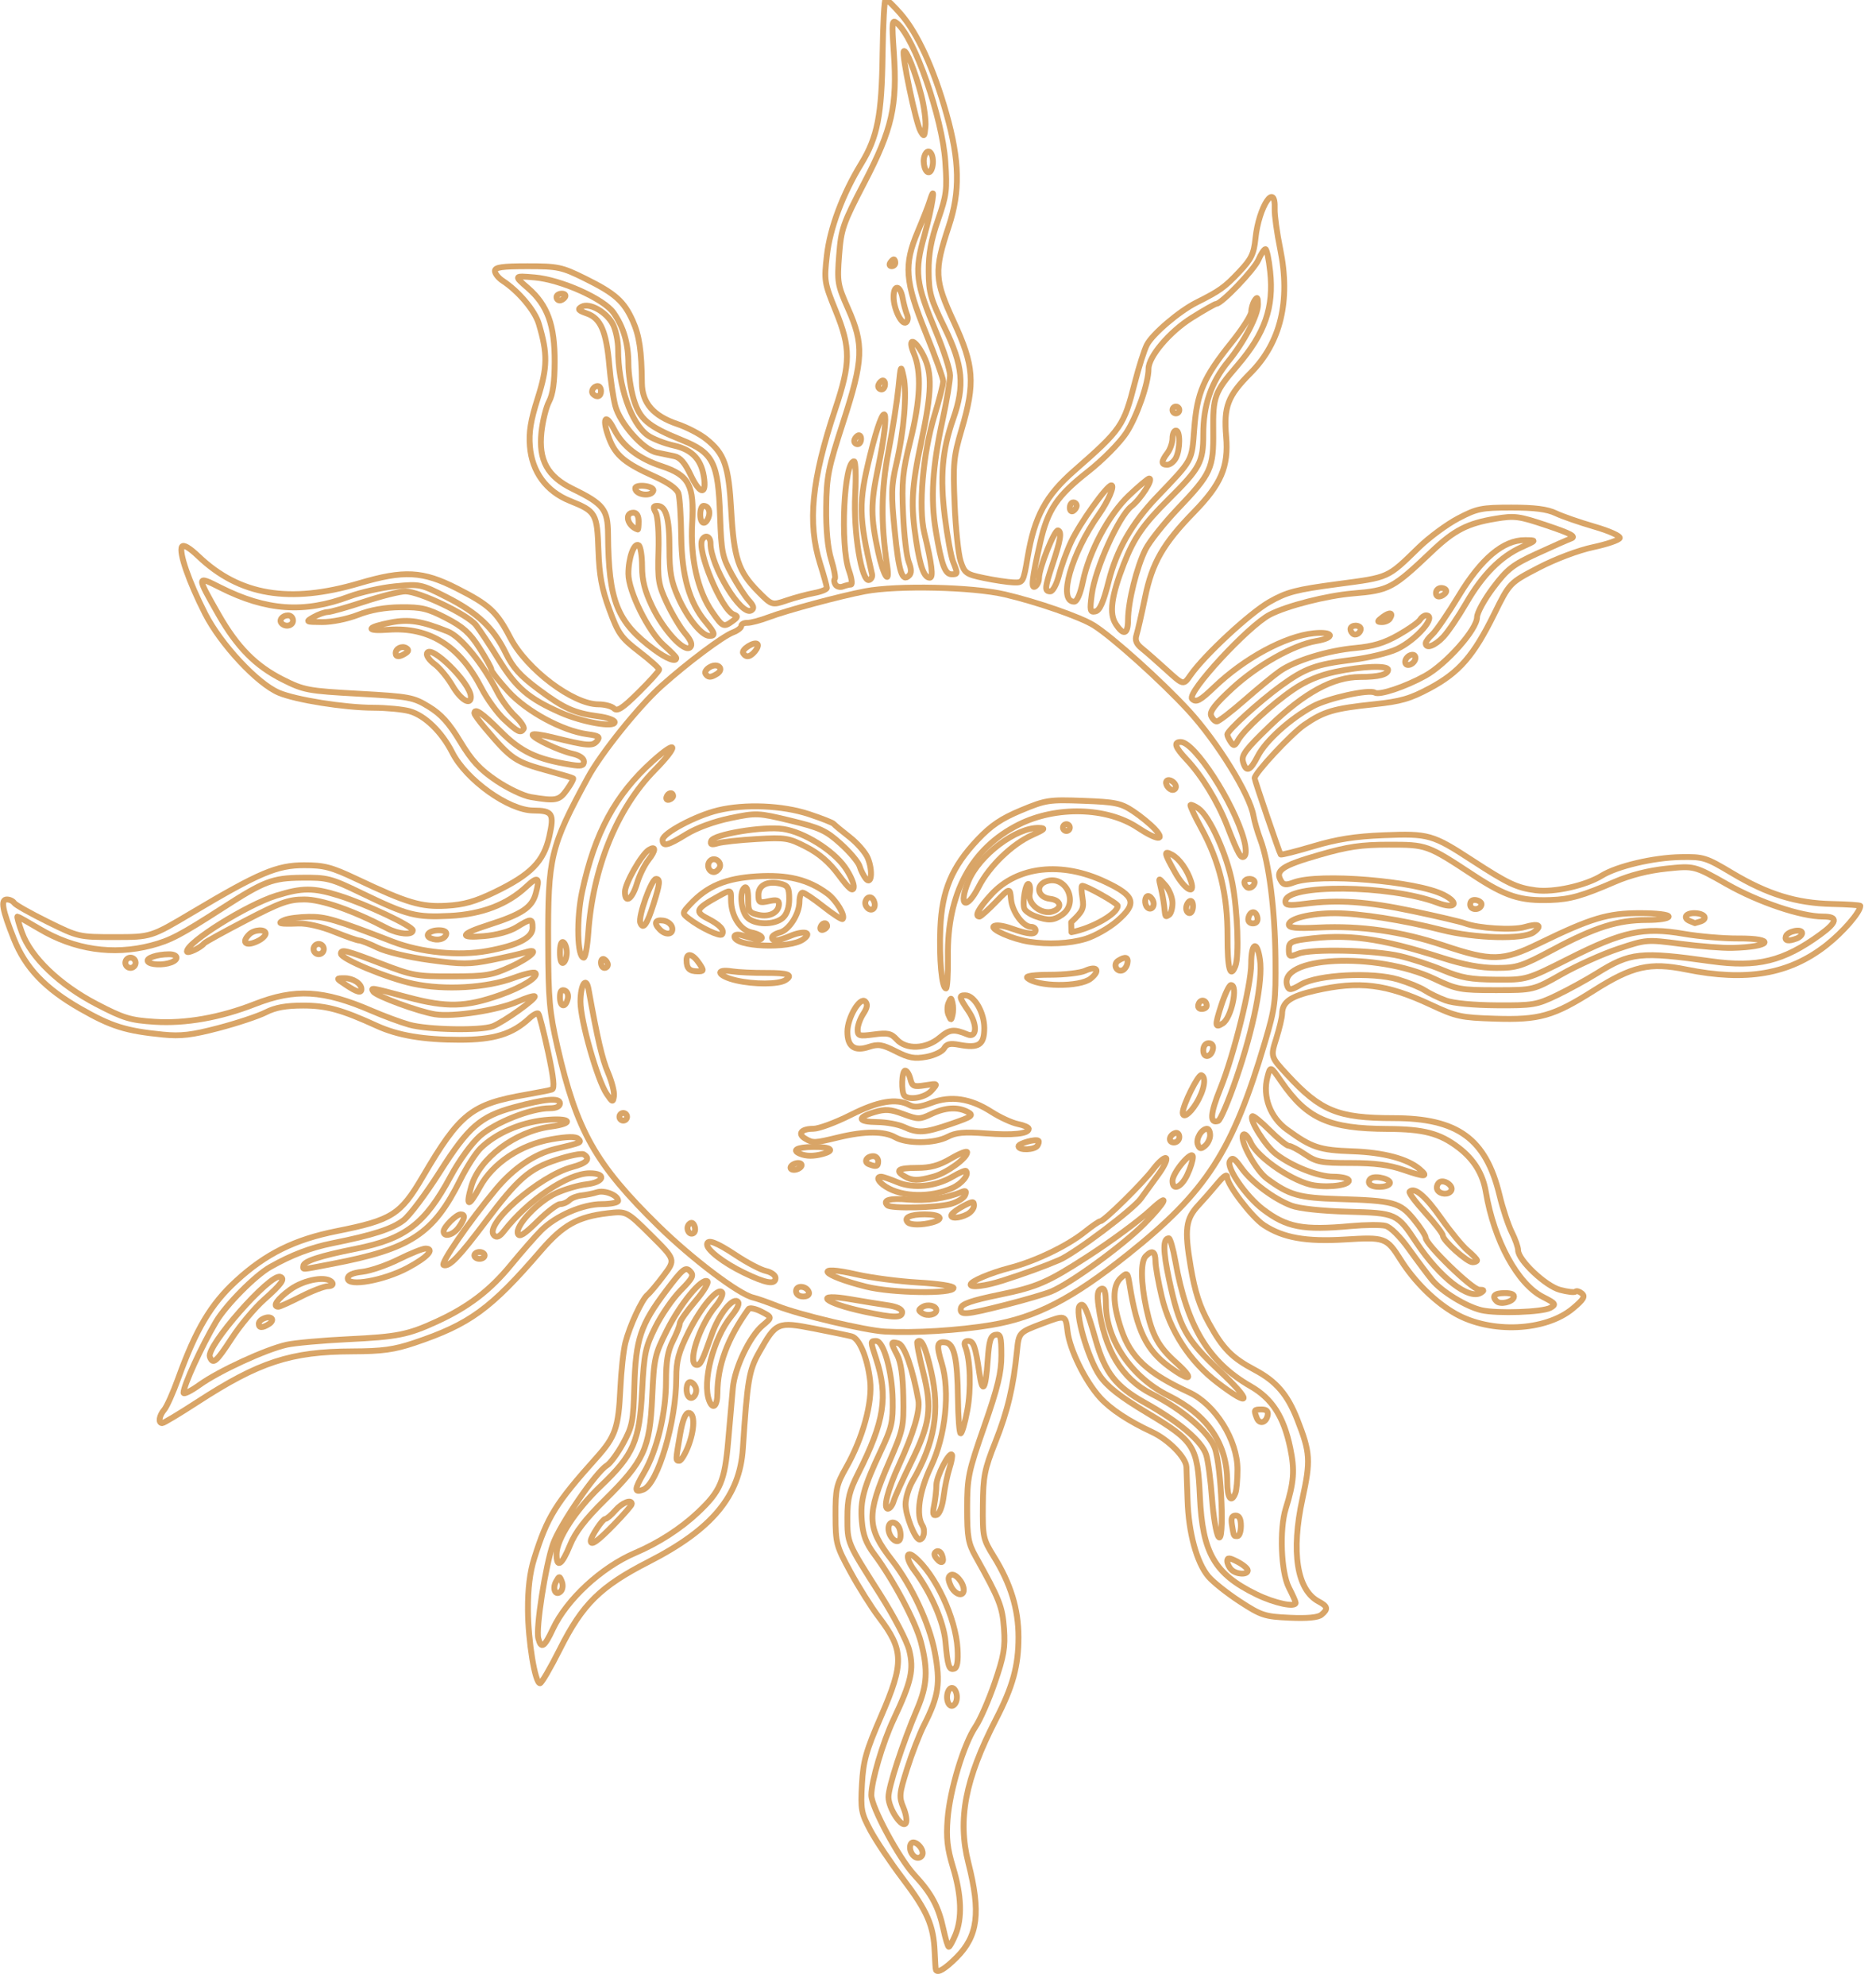 <?xml version="1.0" encoding="UTF-8" standalone="no"?>
<!DOCTYPE svg PUBLIC "-//W3C//DTD SVG 1.1//EN" "http://www.w3.org/Graphics/SVG/1.1/DTD/svg11.dtd">
<svg width="100%" height="100%" viewBox="0 0 171 181" version="1.1" xmlns="http://www.w3.org/2000/svg" xmlns:xlink="http://www.w3.org/1999/xlink" xml:space="preserve" xmlns:serif="http://www.serif.com/" style="fill-rule:evenodd;clip-rule:evenodd;stroke-linejoin:round;stroke-miterlimit:2;">
    <g transform="matrix(0.312,0,0,0.312,-5.14,-194.691)">
        <g transform="matrix(1.333,0,0,1.333,431.714,81.93)">
            <path d="M-101.865,835.579C-97.158,830.872 -96.513,825.728 -99.268,814.867C-101.685,805.335 -99.995,796.538 -93.216,783.375C-89.527,776.213 -88.286,771.686 -88.286,765.4C-88.286,759.263 -89.995,753.678 -93.698,747.715C-96.052,743.924 -96.158,743.433 -96.096,736.562C-96.039,730.162 -95.738,728.635 -93.351,722.625C-90.675,715.886 -89.403,710.539 -88.625,702.75C-88.212,698.625 -88.212,698.625 -83.089,696.688C-77.965,694.75 -77.965,694.75 -77.533,698.396C-77.059,702.396 -73.652,709.333 -70.403,712.911C-68.1,715.448 -64.16,718.054 -59.005,720.452C-55.398,722.129 -51.574,726.025 -51.478,728.12C-51.446,728.81 -51.336,732.075 -51.233,735.375C-51.01,742.516 -49.223,749.068 -46.671,752.101C-45.652,753.312 -42.549,755.781 -39.775,757.589C-35.085,760.644 -34.319,760.894 -28.869,761.142C-24.974,761.32 -22.635,761.1 -21.896,760.488C-20.373,759.224 -20.496,758.658 -22.534,757.568C-27.28,755.028 -28.582,746.703 -26.052,735.074C-24.222,726.662 -24.331,724.969 -27.178,717.707C-29.335,712.201 -31.804,709.33 -36.536,706.821C-41.522,704.177 -43.484,702.177 -46.541,696.621C-48.603,692.872 -49.608,689.767 -50.547,684.246C-51.948,676.012 -51.66,673.764 -48.818,670.719C-47.742,669.567 -45.889,667.451 -44.699,666.016C-43.269,664.293 -42.536,663.822 -42.536,664.629C-42.536,666.302 -37.108,673.393 -34.521,675.099C-30.302,677.882 -25.258,678.78 -16.765,678.26C-7.907,677.718 -7.611,677.827 -4.495,682.762C-1.455,687.578 3.095,692.04 7.506,694.529C15.274,698.912 27.232,698.373 33.221,693.369C35.562,691.414 35.97,690.731 35.188,690.082C34.645,689.631 34.013,689.451 33.784,689.681C33.554,689.911 32.023,689.737 30.382,689.295C27.205,688.439 21.214,682.766 21.214,680.612C21.214,679.967 20.587,678.188 19.82,676.657C19.053,675.127 17.848,671.48 17.142,668.553C14.154,656.157 7.992,651.677 -6.086,651.666C-18.28,651.657 -22.036,650.129 -29.354,642.209C-33.048,638.212 -33.048,638.212 -31.792,634.228C-31.101,632.036 -30.525,629.598 -30.512,628.809C-30.468,626.201 -28.704,624.965 -23.254,623.726C-13.603,621.53 -7.699,622.252 2.089,626.823C7.649,629.419 8.68,629.643 16.135,629.878C25.908,630.186 28.933,629.325 37.793,623.715C46.271,618.346 50.067,617.48 58.033,619.094C71.278,621.777 80.646,620.153 88.782,613.761C92.431,610.894 96.215,606.516 96.214,605.161C96.214,605.004 93.43,604.815 90.027,604.742C82.201,604.574 75.902,602.626 68.089,597.959C62.37,594.543 61.844,594.379 56.839,594.47C50.887,594.578 42.949,596.443 39.546,598.535C35.978,600.727 29.055,602.265 25.085,601.746C20.917,601.201 18.99,600.292 11.089,595.145C2.478,589.535 1.592,589.283 -8.201,589.674C-14.516,589.926 -18.43,590.538 -23.64,592.089C-27.479,593.231 -30.715,594.044 -30.83,593.895C-31.106,593.541 -36.536,577.629 -36.536,577.176C-36.536,576.067 -28.512,567.461 -25.626,565.476C-21.368,562.547 -19.217,561.913 -10.365,560.981C-4.479,560.361 -2.458,559.777 1.913,557.432C8.295,554.008 11.472,550.344 15.964,541.225C19.339,534.375 19.339,534.375 25.71,531.06C29.403,529.138 34.42,527.248 37.649,526.56C40.713,525.908 43.34,525.008 43.488,524.559C43.639,524.103 41.189,523.001 37.924,522.058C34.715,521.13 30.908,519.81 29.464,519.123C27.584,518.229 24.817,517.876 19.714,517.88C13.182,517.885 12.215,518.08 8.089,520.244C5.614,521.542 1.733,524.409 -0.536,526.614C-7.508,533.393 -6.92,533.128 -18.322,534.644C-27.468,535.861 -29.461,536.381 -33.268,538.546C-37.595,541.006 -47.559,550.246 -50.589,554.608C-52.141,556.841 -52.141,556.841 -55.83,553.483C-57.859,551.636 -60.287,549.509 -61.225,548.757C-62.477,547.754 -62.794,546.955 -62.414,545.757C-62.13,544.859 -61.286,541.149 -60.539,537.511C-58.998,530.01 -56.579,525.792 -49.874,518.916C-43.852,512.74 -42.22,508.925 -42.773,502.319C-43.325,495.742 -42.438,493.43 -37.439,488.404C-30.826,481.757 -28.611,472.53 -30.92,461.25C-31.638,457.744 -32.184,453.797 -32.134,452.479C-31.899,446.276 -35.631,451.951 -36.347,458.884C-36.701,462.319 -37.233,463.412 -39.95,466.288C-43.104,469.627 -44.176,470.393 -49.286,472.958C-53.054,474.849 -58.919,479.849 -60.14,482.21C-60.715,483.321 -61.905,487.052 -62.786,490.5C-65.212,500.005 -65.711,500.729 -76.076,509.81C-82.316,515.276 -84.765,519.809 -86.269,528.67C-87.225,534.303 -87.265,534.374 -89.449,534.282C-90.665,534.231 -93.549,533.796 -95.856,533.316C-99.76,532.503 -100.115,532.248 -100.966,529.658C-101.469,528.127 -102.062,522.487 -102.284,517.125C-102.656,508.155 -102.532,506.843 -100.737,500.728C-97.739,490.516 -98.013,486.815 -102.484,477.133C-106.708,467.986 -106.809,466.045 -103.566,456.243C-101.035,448.591 -101.17,441.954 -104.065,431.642C-106.849,421.727 -110.423,413.925 -114.121,409.687C-115.651,407.934 -117.129,406.502 -117.407,406.504C-117.684,406.506 -117.984,411.95 -118.073,418.601C-118.253,431.939 -119.188,436.708 -122.773,442.573C-126.798,449.157 -129.593,456.614 -130.275,462.591C-130.913,468.174 -130.846,468.595 -128.361,474.724C-125.026,482.946 -125.041,486.126 -128.464,496.364C-133.64,511.841 -134.562,521.243 -131.776,530.129C-130.956,532.744 -130.286,535.153 -130.286,535.483C-130.286,535.813 -131.541,536.318 -133.076,536.606C-134.61,536.894 -137.32,537.624 -139.098,538.227C-142.33,539.324 -142.33,539.324 -145.353,536.271C-149.681,531.899 -150.658,528.972 -151.242,518.625C-151.805,508.649 -152.704,506.076 -156.758,502.841C-158.113,501.76 -160.933,500.296 -163.025,499.588C-168.338,497.789 -170.777,494.971 -170.819,490.578C-170.887,483.556 -171.388,480.176 -172.842,476.941C-174.767,472.657 -176.706,470.943 -183.327,467.674C-188.39,465.175 -189.211,465 -195.89,465C-201.478,465 -203.036,465.226 -203.036,466.039C-203.036,466.61 -202.267,467.581 -201.328,468.196C-197.849,470.475 -194.285,474.711 -193.422,477.59C-191.45,484.172 -191.491,487.13 -193.65,493.91C-195.203,498.785 -195.627,501.384 -195.373,504.453C-194.907,510.075 -191.785,514.331 -186.595,516.417C-180.884,518.712 -180.637,519.141 -180.35,527.25C-180.153,532.785 -179.617,535.682 -177.949,540.234C-176.003,545.541 -175.388,546.411 -171.418,549.465C-169.008,551.32 -167.036,553.081 -167.036,553.38C-167.036,553.678 -169.058,555.923 -171.529,558.368C-175.043,561.845 -176.219,562.616 -176.929,561.907C-177.428,561.408 -178.963,561 -180.341,561C-185.91,561 -196.067,553.337 -199.661,546.425C-202.651,540.674 -204.227,539.217 -211.401,535.577C-218.881,531.781 -222.967,531.569 -232.764,534.464C-248.051,538.982 -259.005,537.148 -268.011,528.564C-269.988,526.68 -271.298,525.913 -271.628,526.447C-272.36,527.631 -270.123,534.095 -266.549,541.125C-263.129,547.851 -255.1,556.461 -250.389,558.454C-246.655,560.034 -236.019,561.72 -229.661,561.741C-226.773,561.749 -223.212,562.091 -221.746,562.498C-218.392,563.43 -214.679,567.024 -212.376,571.568C-209.336,577.568 -200.01,584.236 -194.623,584.261C-190.394,584.281 -189.995,584.931 -191.121,589.964C-192.349,595.451 -195.129,598.287 -203.036,602.119C-207.347,604.209 -209.826,604.912 -213.652,605.128C-219.188,605.442 -222.222,604.541 -233.362,599.273C-238.876,596.666 -240.456,596.25 -244.854,596.25C-250.806,596.25 -254.713,597.903 -269.411,606.643C-278.411,611.995 -278.411,611.995 -286.346,611.997C-294.236,612 -294.319,611.98 -301.11,608.632C-304.866,606.779 -308.149,604.923 -308.406,604.507C-308.664,604.09 -309.387,603.75 -310.015,603.75C-311.417,603.75 -311.005,606.034 -308.449,612.433C-305.927,618.75 -301.625,623.264 -293.934,627.665C-287.115,631.567 -283.979,632.552 -275.786,633.363C-271.856,633.752 -269.482,633.47 -263.547,631.912C-259.497,630.848 -254.87,629.308 -253.264,628.489C-251.175,627.423 -248.853,627 -245.093,627C-239.955,627 -236.635,627.911 -228.911,631.441C-224.299,633.548 -218.656,634.5 -210.768,634.5C-203.234,634.5 -199.207,633.259 -195.483,629.79C-194.633,628.998 -193.751,628.535 -193.523,628.762C-193.296,628.989 -192.337,632.758 -191.391,637.137C-190.153,642.873 -189.915,645.181 -190.541,645.393C-191.019,645.555 -193.519,646.054 -196.097,646.501C-208.201,648.604 -210.677,650.563 -218.85,664.5C-223.735,672.83 -225.605,674.013 -237.679,676.416C-246.96,678.263 -253.247,681.377 -259.75,687.348C-265.303,692.446 -268.549,697.909 -272.466,708.75C-273.584,711.844 -274.957,714.908 -275.517,715.559C-276.632,716.855 -276.875,718.5 -275.952,718.5C-275.63,718.5 -272.171,716.423 -268.264,713.885C-254.723,705.089 -247.785,702.82 -234.293,702.776C-227.721,702.754 -225.135,702.401 -220.714,700.917C-208.566,696.839 -203.984,693.504 -192.984,680.737C-188.097,675.065 -184.901,673.275 -178.29,672.506C-174.169,672.027 -174.169,672.027 -168.803,677.357C-163.438,682.686 -163.438,682.686 -166.046,686.156C-167.48,688.064 -169.069,689.962 -169.576,690.375C-170.814,691.383 -173.499,697.171 -174.445,700.875C-174.867,702.525 -175.364,707.081 -175.549,711C-175.952,719.5 -176.627,721.451 -180.762,726.07C-189.77,736.131 -191.548,739.003 -194.415,748.125C-195.379,751.19 -195.82,754.777 -195.799,759.375C-195.769,766.227 -194.245,775.5 -193.15,775.5C-192.82,775.5 -190.869,772.151 -188.815,768.058C-183.83,758.124 -179.935,754.289 -169.316,748.857C-155.437,741.758 -149.374,734.471 -148.695,724.075C-147.721,709.151 -147.347,706.92 -145.166,703.043C-141.398,696.342 -141.116,696.219 -133.058,697.787C-129.264,698.525 -125.564,699.293 -124.835,699.494C-123.136,699.962 -121.401,704.127 -120.81,709.159C-120.249,713.931 -122.401,721.771 -126.027,728.17C-128.196,731.995 -128.409,732.95 -128.391,738.75C-128.372,744.838 -128.224,745.395 -125.106,751.125C-123.311,754.425 -120.522,758.861 -118.909,760.982C-113.391,768.241 -113.326,771.021 -118.397,782.718C-121.716,790.375 -122.305,792.467 -122.595,797.625C-122.906,803.162 -122.762,803.943 -120.729,807.75C-119.517,810.019 -116.317,814.79 -113.617,818.354C-108.271,825.408 -106.891,828.581 -106.657,834.353C-106.573,836.428 -106.455,838.209 -106.395,838.312C-105.967,839.047 -104.369,838.083 -101.865,835.579Z" style="fill:none;stroke:rgb(217,165,103);stroke-width:1.28px;"/>
        </g>
        <g transform="matrix(1.333,0,0,1.333,431.714,81.93)">
            <path d="M-104.724,829.462C-105.8,824.445 -107.335,821.574 -111.125,817.489C-114.464,813.889 -120.536,802.621 -120.536,800.023C-120.536,796.934 -118.057,788.512 -115.637,783.375C-111.779,775.188 -111.172,772.489 -112.236,768.241C-112.742,766.222 -115.564,760.814 -118.625,756C-125.902,744.553 -125.786,744.828 -125.786,739.153C-125.786,735.097 -125.361,733.367 -123.429,729.541C-117.662,718.125 -116.8,712.633 -119.486,704.411C-120.776,700.462 -120.776,700.5 -119.471,700.5C-117.846,700.5 -115.976,707.165 -115.862,713.364C-115.772,718.233 -116.069,719.53 -118.418,724.5C-122.233,732.573 -123.001,735.398 -122.621,739.972C-122.368,743.021 -121.697,744.812 -119.913,747.2C-115.718,752.813 -110.816,762.042 -109.66,766.503C-108.087,772.572 -108.276,775.929 -110.482,781.125C-113.686,788.673 -116.786,798.162 -116.786,800.421C-116.786,802.933 -113.779,807.453 -112.974,806.15C-112.684,805.681 -112.927,804.148 -113.514,802.743C-114.492,800.403 -114.423,799.686 -112.695,794.217C-111.658,790.933 -109.994,786.638 -108.998,784.673C-105.75,778.263 -105.341,775.471 -106.644,768.605C-107.832,762.342 -111.682,754.103 -116.039,748.5C-121.581,741.373 -121.656,738.605 -116.624,727.021C-113.555,719.956 -113.416,719.318 -113.534,712.774C-113.616,708.198 -114.052,705.16 -114.847,703.624C-116.351,700.716 -116.338,700.561 -114.628,701.008C-113.307,701.354 -111.486,706.508 -110.237,713.44C-109.815,715.782 -111.266,720.669 -114.449,727.621C-116.965,733.116 -118.015,737.25 -116.896,737.25C-116.478,737.25 -115.913,736.49 -115.639,735.562C-115.365,734.634 -113.651,730.837 -111.832,727.125C-107.596,718.483 -107.169,715.265 -109.197,707.246C-110.067,703.807 -110.634,700.848 -110.457,700.671C-109.576,699.79 -108.673,701.721 -107.438,707.128C-105.449,715.839 -106.625,722.787 -111.522,731.238C-112.354,732.675 -113.036,734.942 -113.036,736.275C-113.036,738.732 -110.95,744 -109.977,744C-109.054,744 -108.647,742.032 -109.344,740.932C-110.801,738.63 -110.046,733.43 -107.47,728.016C-104.274,721.299 -103.245,711.518 -105.094,705.434C-106.325,701.385 -106.172,700.539 -104.256,700.82C-102.385,701.095 -101.648,704.433 -101.556,713.062C-101.51,717.29 -101.244,720.75 -100.964,720.75C-100.684,720.75 -100.036,718.525 -99.523,715.806C-98.633,711.09 -98.82,704.627 -99.929,701.812C-100.282,700.916 -100.09,700.5 -99.322,700.5C-98.129,700.5 -97.707,701.703 -96.874,707.472C-96.178,712.296 -95.491,711.283 -95.036,704.759C-94.733,700.42 -94.409,699.341 -93.348,699.139C-92.21,698.923 -92.036,699.522 -92.036,703.657C-92.036,707.443 -92.807,710.635 -95.786,719.175C-99.283,729.204 -99.536,730.414 -99.536,737.163C-99.536,743.49 -99.3,744.82 -97.657,747.761C-92.444,757.091 -91.808,758.711 -91.46,763.526C-91.163,767.656 -91.482,769.52 -93.492,775.372C-94.803,779.192 -96.7,783.531 -97.707,785.014C-100.276,788.801 -103.329,798.887 -103.822,805.22C-104.148,809.413 -103.893,811.7 -102.637,815.836C-100.77,821.983 -100.596,826.995 -102.122,830.649C-102.72,832.079 -103.367,833.25 -103.56,833.25C-103.753,833.25 -104.277,831.545 -104.724,829.462L-104.724,829.462Z" style="fill:none;stroke:rgb(217,165,103);stroke-width:1.28px;"/>
        </g>
        <g transform="matrix(1.333,0,0,1.333,431.714,81.93)">
            <path d="M-109.286,812.717C-109.286,811.324 -111.272,809.717 -111.846,810.646C-112.512,811.723 -111.522,813.75 -110.33,813.75C-109.756,813.75 -109.286,813.285 -109.286,812.717Z" style="fill:none;stroke:rgb(217,165,103);stroke-width:1.28px;"/>
        </g>
        <g transform="matrix(1.333,0,0,1.333,431.714,81.93)">
            <path d="M-101.786,778.5C-101.786,777.724 -102.126,776.878 -102.541,776.622C-103.505,776.026 -104.337,778.133 -103.746,779.672C-103.17,781.175 -101.786,780.348 -101.786,778.5Z" style="fill:none;stroke:rgb(217,165,103);stroke-width:1.28px;"/>
        </g>
        <g transform="matrix(1.333,0,0,1.333,431.714,81.93)">
            <path d="M-101.644,767.923C-102.034,761.156 -106.518,751.603 -111.085,747.813C-113.027,746.201 -113.021,748.229 -111.076,750.825C-107.48,755.625 -104.667,762.083 -104.283,766.42C-103.81,771.77 -103.504,772.701 -102.348,772.298C-101.713,772.077 -101.486,770.665 -101.644,767.923L-101.644,767.923Z" style="fill:none;stroke:rgb(217,165,103);stroke-width:1.28px;"/>
        </g>
        <g transform="matrix(1.333,0,0,1.333,431.714,81.93)">
            <path d="M-193.522,765.676C-194.099,763.47 -191.945,749.667 -190.288,744.953C-188.833,740.813 -180.877,729.206 -178.523,727.79C-177.761,727.332 -176.143,725.138 -174.928,722.915C-172.914,719.231 -172.698,718.126 -172.476,710.375C-172.181,700.093 -171.124,696.928 -165.491,689.465C-161.915,684.728 -161.275,684.195 -160.315,685.152C-159.354,686.11 -159.605,686.639 -162.352,689.438C-164.076,691.194 -166.57,694.823 -167.896,697.503C-170.07,701.897 -170.352,703.257 -170.774,711.375C-171.35,722.471 -172.606,725.362 -179.854,732.283C-185.39,737.569 -189.518,743.927 -189.529,747.187C-189.54,750.399 -188.364,749.629 -186.592,745.265C-185.424,742.385 -183.302,739.628 -178.948,735.327C-170.342,726.829 -169.079,724.09 -168.57,712.836C-168.182,704.278 -168.011,703.499 -165.356,698.211C-162.408,692.34 -157.73,686.637 -156.49,687.403C-156.088,687.651 -157.284,689.639 -159.147,691.821C-161.011,694.002 -162.536,696.186 -162.536,696.673C-162.536,697.161 -163.211,698.883 -164.036,700.5C-165.159,702.702 -165.536,704.92 -165.536,709.333C-165.536,716.31 -167.513,724.499 -170.379,729.389C-172.516,733.035 -172.551,733.842 -170.538,733.07C-167.337,731.842 -163.286,718.145 -163.286,708.552C-163.286,704.834 -162.791,702.987 -160.623,698.597C-157.884,693.054 -154.063,688.541 -153.238,689.875C-152.984,690.286 -153.623,691.63 -154.658,692.86C-158.3,697.188 -161.031,705.75 -158.77,705.75C-157.987,705.75 -157.577,704.908 -155.484,699C-154.004,694.821 -151.097,691.065 -149.91,691.798C-149.307,692.17 -149.736,693.209 -151.289,695.142C-155.177,699.98 -157.648,709.48 -156.08,713.564C-155.263,715.693 -154.286,714.813 -154.274,711.937C-154.248,705.803 -152.065,699.907 -147.448,693.501C-147.193,693.147 -145.918,693.41 -144.614,694.085C-142.243,695.311 -142.243,695.311 -144.363,697.094C-147.202,699.483 -150.482,706.367 -150.888,710.789C-151.069,712.761 -151.528,717.979 -151.908,722.384C-152.669,731.224 -153.587,733.391 -158.551,738.071C-162.3,741.606 -167.184,744.756 -172.286,746.931C-179.695,750.089 -187.293,757.111 -190.34,763.616C-192.209,767.607 -192.9,768.054 -193.522,765.676L-193.522,765.676Z" style="fill:none;stroke:rgb(217,165,103);stroke-width:1.28px;"/>
        </g>
        <g transform="matrix(1.333,0,0,1.333,431.714,81.93)">
            <path d="M-36.161,756.012C-45.328,751.531 -47.952,746.994 -48.527,734.625C-49.045,723.496 -49.672,722.499 -60.086,716.25C-66.074,712.657 -68.804,710.515 -70.47,708.106C-73.093,704.313 -76.053,693.967 -74.858,692.772C-73.999,691.913 -73.338,693.331 -71.357,700.286C-69.309,707.476 -66.958,710.472 -60.57,714.036C-53.077,718.217 -48.061,722.485 -47.135,725.467C-46.725,726.791 -46.155,731.081 -45.87,735C-45.585,738.919 -44.95,742.7 -44.459,743.404C-43.09,745.365 -43.8,728.003 -45.254,723.961C-46.484,720.541 -52.361,715.507 -59.128,712.078C-65.669,708.764 -69.418,702.542 -70.756,692.781C-71.088,690.355 -70.936,689.372 -70.185,689.085C-69.403,688.785 -69.152,689.616 -69.123,692.594C-69.05,700.304 -63.394,708.521 -55.451,712.459C-46.795,716.75 -42.536,722.991 -42.536,731.383C-42.536,734.935 -41.638,736.151 -40.741,733.814C-40.491,733.161 -40.286,730.845 -40.286,728.667C-40.286,722.195 -45.174,714.397 -50.885,711.759C-59.968,707.563 -63.685,704.12 -65.757,697.985C-67.712,692.198 -67.737,688.391 -65.833,686.668C-64.425,685.393 -64.367,685.44 -63.92,688.239C-62.325,698.218 -60.275,702.463 -55.278,706.13C-50.515,709.627 -49.519,709.026 -53.766,705.218C-57.612,701.769 -58.984,699.267 -60.259,693.375C-61.492,687.676 -61.543,683.058 -60.386,681.9C-58.958,680.472 -58.288,680.839 -58.26,683.062C-58.246,684.197 -57.633,687.659 -56.898,690.757C-55.11,698.295 -50.746,705.006 -44.592,709.682C-37.222,715.283 -37.017,713.809 -44.224,707.04C-51.648,700.067 -53.027,697.569 -55.282,687.019C-56.631,680.704 -56.647,678 -55.335,678C-55.038,678 -54.39,680.278 -53.895,683.062C-51.375,697.245 -46.638,705.121 -37.458,710.391C-32.692,713.127 -30.169,717.044 -28.724,723.951C-27.71,728.795 -27.91,731.473 -29.716,737.245C-31.121,741.735 -30.75,751.14 -29.036,754.5C-28.211,756.117 -27.536,757.622 -27.536,757.845C-27.536,758.951 -32.159,757.968 -36.161,756.012L-36.161,756.012Z" style="fill:none;stroke:rgb(217,165,103);stroke-width:1.28px;"/>
        </g>
        <g transform="matrix(1.333,0,0,1.333,431.714,81.93)">
            <path d="M-100.286,755.018C-100.286,753.431 -102.236,751.226 -103.144,751.787C-103.757,752.166 -103.755,752.795 -103.137,754.152C-102.251,756.097 -100.285,756.694 -100.285,755.018L-100.286,755.018Z" style="fill:none;stroke:rgb(217,165,103);stroke-width:1.28px;"/>
        </g>
        <g transform="matrix(1.333,0,0,1.333,431.714,81.93)">
            <path d="M-188.362,753.238C-188.859,751.945 -188.925,751.943 -189.627,753.194C-190.531,754.804 -189.732,756.496 -188.601,755.366C-188.181,754.945 -188.073,753.988 -188.362,753.238L-188.362,753.238Z" style="fill:none;stroke:rgb(217,165,103);stroke-width:1.28px;"/>
        </g>
        <g transform="matrix(1.333,0,0,1.333,431.714,81.93)">
            <path d="M-38.036,750.769C-38.036,750.367 -39.048,749.515 -40.286,748.875C-42.069,747.953 -42.536,747.918 -42.536,748.706C-42.536,749.252 -42.131,750.105 -41.636,750.6C-40.556,751.68 -38.036,751.798 -38.036,750.769Z" style="fill:none;stroke:rgb(217,165,103);stroke-width:1.28px;"/>
        </g>
        <g transform="matrix(1.333,0,0,1.333,431.714,81.93)">
            <path d="M-105.063,747.36C-105.317,746.697 -105.881,746.375 -106.317,746.644C-106.861,746.98 -106.829,747.471 -106.215,748.21C-105.125,749.523 -104.43,749.01 -105.063,747.36L-105.063,747.36Z" style="fill:none;stroke:rgb(217,165,103);stroke-width:1.28px;"/>
        </g>
        <g transform="matrix(1.333,0,0,1.333,431.714,81.93)">
            <path d="M-176.949,740.724C-174.797,738.509 -173.036,736.484 -173.036,736.224C-173.036,735.085 -175.152,735.907 -176.645,737.625C-177.542,738.656 -178.543,739.5 -178.869,739.5C-179.45,739.5 -182.036,743.422 -182.036,744.303C-182.036,745.47 -180.537,744.416 -176.949,740.724Z" style="fill:none;stroke:rgb(217,165,103);stroke-width:1.28px;"/>
        </g>
        <g transform="matrix(1.333,0,0,1.333,431.714,81.93)">
            <path d="M-114.273,741.924C-114.795,739.928 -116.786,739.671 -116.786,741.6C-116.786,743.249 -115.202,744.966 -114.41,744.174C-114.094,743.858 -114.032,742.845 -114.273,741.924L-114.273,741.924Z" style="fill:none;stroke:rgb(217,165,103);stroke-width:1.28px;"/>
        </g>
        <g transform="matrix(1.333,0,0,1.333,431.714,81.93)">
            <path d="M-39.536,741C-39.536,739.478 -39.908,738.75 -40.686,738.75C-41.524,738.75 -41.745,739.311 -41.498,740.812C-41.067,743.435 -41.159,743.25 -40.286,743.25C-39.873,743.25 -39.536,742.237 -39.536,741Z" style="fill:none;stroke:rgb(217,165,103);stroke-width:1.28px;"/>
        </g>
        <g transform="matrix(1.333,0,0,1.333,431.714,81.93)">
            <path d="M-104.694,734.565C-104.438,732.536 -103.853,729.716 -103.395,728.3C-102.936,726.883 -102.706,725.579 -102.883,725.402C-103.527,724.759 -106.28,730.178 -106.283,732.094C-106.284,733.176 -106.506,735.162 -106.775,736.507C-107.155,738.411 -107.031,738.874 -106.212,738.603C-105.596,738.4 -104.968,736.729 -104.694,734.565Z" style="fill:none;stroke:rgb(217,165,103);stroke-width:1.28px;"/>
        </g>
        <g transform="matrix(1.333,0,0,1.333,431.714,81.93)">
            <path d="M-160.742,723.735C-159.232,719.959 -159.153,716.25 -160.584,716.25C-161.284,716.25 -161.906,717.827 -162.459,720.999C-163.456,726.725 -163.456,726.75 -162.617,726.75C-162.249,726.75 -161.406,725.393 -160.742,723.735Z" style="fill:none;stroke:rgb(217,165,103);stroke-width:1.28px;"/>
        </g>
        <g transform="matrix(1.333,0,0,1.333,431.714,81.93)">
            <path d="M-33.668,716.75C-33.505,715.907 -33.932,715.5 -34.981,715.5C-36.694,715.5 -36.744,715.584 -36.068,717.345C-35.497,718.834 -34,718.462 -33.668,716.75Z" style="fill:none;stroke:rgb(217,165,103);stroke-width:1.28px;"/>
        </g>
        <g transform="matrix(1.333,0,0,1.333,431.714,81.93)">
            <path d="M-159.038,710.675C-159.286,710.029 -159.837,709.5 -160.262,709.5C-161.125,709.5 -161.322,711.963 -160.523,712.762C-159.7,713.586 -158.544,711.962 -159.038,710.675L-159.038,710.675Z" style="fill:none;stroke:rgb(217,165,103);stroke-width:1.28px;"/>
        </g>
        <g transform="matrix(1.333,0,0,1.333,431.714,81.93)">
            <path d="M-271.286,711.839C-271.286,710.281 -267.337,701.661 -264.17,696.305C-261.987,692.613 -255.609,686.163 -252.28,684.279C-247.635,681.651 -243.386,680.03 -238.661,679.083C-229.751,677.298 -225.548,675.938 -223.056,674.033C-221.739,673.026 -218.155,668.252 -215.093,663.423C-208.864,653.599 -206.23,651.301 -198.911,649.302C-192.011,647.417 -188.786,647.137 -188.786,648.422C-188.786,649.118 -189.577,649.5 -191.02,649.5C-195.104,649.5 -202.942,652.603 -206.281,655.542C-208.151,657.189 -210.848,660.901 -212.774,664.478C-218.349,674.837 -222.672,678.135 -233.495,680.287C-241.487,681.877 -245.036,683.046 -245.036,684.091C-245.036,684.902 -245.73,684.954 -238.764,683.621C-221.444,680.307 -216.552,677.093 -210.571,665.097C-209.192,662.331 -207.186,659.227 -206.112,658.199C-202.741,654.97 -197.507,652.67 -192.252,652.107C-186.497,651.491 -185.24,652.767 -190.848,653.532C-198.637,654.594 -206.475,660.508 -208.214,666.636C-209.513,671.21 -208.795,671.263 -206.351,666.773C-203.489,661.514 -197.427,657.483 -190.592,656.293C-187.171,655.697 -185.323,655.663 -184.801,656.184C-183.963,657.023 -183.946,657.016 -189.802,658.416C-194.367,659.507 -198.978,662.645 -202.833,667.284C-208.693,674.336 -215.086,683.608 -214.274,683.879C-213.033,684.292 -210.905,682.091 -205.142,674.429C-197.952,664.87 -195.545,662.772 -189.482,660.785C-186.671,659.863 -184.014,659.329 -183.578,659.599C-181.996,660.577 -182.855,661.524 -186.114,662.396C-193.299,664.318 -205.564,675.022 -203.242,677.344C-202.641,677.945 -202.041,677.687 -201.038,676.397C-195.775,669.627 -187.051,663.75 -182.263,663.75C-178.481,663.75 -179.059,665.722 -182.973,666.168C-184.726,666.368 -187.733,667.25 -189.654,668.128C-193.604,669.933 -198.658,675.308 -198.005,677.009C-197.689,677.834 -196.585,677.138 -193.721,674.31C-191.6,672.214 -189.351,670.5 -188.725,670.5C-188.098,670.5 -187.204,670.119 -186.738,669.653C-186.272,669.187 -185.057,668.714 -184.038,668.602C-183.019,668.49 -181.489,668.178 -180.639,667.908C-178.984,667.383 -176.036,668.58 -176.036,669.776C-176.036,670.174 -177.639,670.503 -179.598,670.507C-183.817,670.516 -189.66,673.05 -192.911,676.281C-194.148,677.511 -197.138,680.924 -199.556,683.866C-204.15,689.456 -208.914,693.084 -215.814,696.246C-222.127,699.138 -224.388,699.588 -235.286,700.112C-240.854,700.38 -246.877,700.923 -248.669,701.318C-253.224,702.325 -263.475,707.037 -267.723,710.078C-269.683,711.48 -271.286,712.273 -271.286,711.839Z" style="fill:none;stroke:rgb(217,165,103);stroke-width:1.28px;"/>
        </g>
        <g transform="matrix(1.333,0,0,1.333,431.714,81.93)">
            <path d="M-260.697,699.873C-258.864,697.054 -255.686,693.257 -253.636,691.436C-249.779,688.01 -248.939,686.824 -250.1,686.437C-252.336,685.692 -266.393,701.696 -265.514,703.987C-264.838,705.748 -264.116,705.132 -260.697,699.873Z" style="fill:none;stroke:rgb(217,165,103);stroke-width:1.28px;"/>
        </g>
        <g transform="matrix(1.333,0,0,1.333,431.714,81.93)">
            <path d="M-117.536,698.436C-121.892,698.192 -136.326,694.772 -141.161,692.838C-143.223,692.013 -145.598,691.18 -146.437,690.987C-149.562,690.27 -159.801,682.533 -167.156,675.332C-181.025,661.751 -185.112,654.508 -189.346,636C-191.08,628.419 -191.325,625.696 -191.365,613.5C-191.428,594.407 -190.915,592.256 -182.668,577.05C-179.765,571.696 -171.467,561.378 -166.482,556.922C-160.783,551.828 -153.105,546.084 -150.845,545.225C-149.85,544.847 -149.036,544.212 -149.036,543.815C-149.036,543.418 -148.445,543.114 -147.723,543.139C-147.001,543.164 -144.892,542.609 -143.036,541.906C-139.088,540.41 -127.379,537.263 -121.881,536.221C-114.839,534.885 -98.344,535.259 -91.263,536.914C-84.207,538.564 -74.698,541.87 -71.786,543.688C-67.749,546.206 -56.858,555.999 -50.994,562.382C-44.717,569.215 -37.603,580.735 -36.795,585.375C-36.58,586.613 -35.897,588.971 -35.279,590.616C-33.385,595.655 -32.067,606.039 -31.965,616.724C-31.875,626.148 -32.046,627.505 -34.273,635.014C-41.374,658.96 -47.034,667.725 -64.286,681.497C-76.509,691.255 -84.443,695.356 -94.286,697.005C-101.389,698.195 -111.131,698.795 -117.536,698.436Z" style="fill:none;stroke:rgb(217,165,103);stroke-width:1.28px;"/>
        </g>
        <g transform="matrix(1.333,0,0,1.333,431.714,81.93)">
            <path d="M-252.557,696.779C-251.951,696.396 -251.683,695.853 -251.963,695.573C-252.649,694.887 -254.786,695.76 -254.786,696.726C-254.786,697.679 -254.009,697.697 -252.557,696.779L-252.557,696.779Z" style="fill:none;stroke:rgb(217,165,103);stroke-width:1.28px;"/>
        </g>
        <g transform="matrix(1.333,0,0,1.333,431.714,81.93)">
            <path d="M-113.786,694.191C-113.786,693.518 -114.948,692.962 -116.973,692.667C-118.726,692.411 -122.285,691.834 -124.882,691.384C-133.468,689.899 -131.103,692.144 -122.036,694.086C-115.61,695.463 -113.786,695.486 -113.786,694.191Z" style="fill:none;stroke:rgb(217,165,103);stroke-width:1.28px;"/>
        </g>
        <g transform="matrix(1.333,0,0,1.333,431.714,81.93)">
            <path d="M-106.286,693.75C-106.286,692.773 -108.225,692.342 -109.354,693.069C-110.263,693.655 -110.263,693.845 -109.354,694.431C-108.225,695.158 -106.286,694.727 -106.286,693.75Z" style="fill:none;stroke:rgb(217,165,103);stroke-width:1.28px;"/>
        </g>
        <g transform="matrix(1.333,0,0,1.333,431.714,81.93)">
            <path d="M-91.093,692.576C-86.919,691.518 -82.421,690.2 -81.098,689.647C-76.848,687.872 -65.552,679.66 -60.751,674.857C-56.01,670.114 -54.809,667.63 -59.234,671.72C-61.851,674.139 -67.908,678.61 -73.22,682.044C-81.924,687.67 -84.232,688.67 -92.376,690.347C-98.541,691.616 -100.723,692.366 -100.903,693.276C-101.231,694.929 -100.039,694.844 -91.093,692.576Z" style="fill:none;stroke:rgb(217,165,103);stroke-width:1.28px;"/>
        </g>
        <g transform="matrix(1.333,0,0,1.333,431.714,81.93)">
            <path d="M13.213,693.759C9.869,692.993 4.444,689.674 2.356,687.116C1.384,685.926 -0.899,682.875 -2.717,680.336C-4.698,677.57 -6.761,675.534 -7.862,675.258C-8.873,675.004 -12.279,675.031 -15.431,675.319C-25.981,676.282 -29.506,675.607 -34.726,671.626C-38.443,668.791 -42.764,662.526 -41.975,661.116C-41.432,660.144 -40.992,660.398 -39.444,662.573C-37.219,665.701 -32.372,669.349 -28.469,670.834C-26.763,671.483 -21.924,672.008 -16.141,672.171C-5.388,672.475 -5.35,672.492 -0.979,679.063C4.025,686.586 10.457,691.573 13.044,689.935C13.864,689.416 13.785,689.27 12.679,689.261C11.172,689.25 0.964,679.345 0.964,677.895C0.964,677.419 -0.207,675.6 -1.639,673.852C-4.703,670.113 -6.017,669.758 -18.155,669.394C-26.841,669.133 -28.897,668.548 -33.8,664.946C-36.248,663.148 -39.845,656.607 -39.073,655.358C-38.766,654.861 -38.07,655.558 -37.358,657.073C-35.773,660.45 -27.905,665.74 -23.481,666.404C-19.768,666.96 -15.299,666.24 -15.948,665.189C-16.183,664.81 -17.676,664.5 -19.268,664.5C-22.587,664.5 -28.289,662.248 -31.854,659.528C-34.185,657.75 -37.785,651.999 -37.035,651.25C-36.84,651.054 -35.138,652.437 -33.253,654.322C-31.368,656.208 -29.461,657.75 -29.016,657.75C-28.57,657.75 -26.964,658.594 -25.447,659.625C-22.977,661.304 -21.932,661.5 -15.479,661.5C-10.221,661.5 -7.089,661.906 -3.905,663.002C0.844,664.636 1.687,664.603 -0.344,662.862C-3.02,660.567 -8.271,659.172 -15.119,658.935C-22.323,658.686 -24.035,658.115 -29.478,654.15C-33.117,651.498 -34.826,646.919 -33.74,642.73C-33.079,640.178 -33.079,640.178 -30.693,643.647C-25.07,651.819 -20.238,653.975 -7.416,654.033C0.543,654.069 4.044,654.989 8.155,658.124C11.515,660.687 13.475,663.86 14.14,667.812C15.945,678.549 21.093,688.01 26.682,690.861C29.466,692.281 29.605,692.487 28.285,693.23C26.579,694.19 16.619,694.54 13.213,693.759L13.213,693.759Z" style="fill:none;stroke:rgb(217,165,103);stroke-width:1.28px;"/>
        </g>
        <g transform="matrix(1.333,0,0,1.333,431.714,81.93)">
            <path d="M-245.492,690.741C-243.062,689.508 -240.427,688.5 -239.636,688.5C-238.845,688.5 -238.406,688.163 -238.661,687.75C-239.659,686.134 -244.759,686.962 -247.923,689.255C-250.749,691.302 -251.918,693.015 -250.473,692.991C-250.164,692.985 -247.923,691.973 -245.492,690.741Z" style="fill:none;stroke:rgb(217,165,103);stroke-width:1.28px;"/>
        </g>
        <g transform="matrix(1.333,0,0,1.333,431.714,81.93)">
            <path d="M20.281,690.938C20.483,690.324 19.791,690 18.277,690C16.049,690 15.382,690.667 16.496,691.782C17.302,692.587 19.93,692.001 20.281,690.938Z" style="fill:none;stroke:rgb(217,165,103);stroke-width:1.28px;"/>
        </g>
        <g transform="matrix(1.333,0,0,1.333,431.714,81.93)">
            <path d="M-134.223,689.812C-134.695,688.393 -137.036,688.192 -137.036,689.57C-137.036,690.266 -136.394,690.75 -135.473,690.75C-134.557,690.75 -134.04,690.363 -134.223,689.813L-134.223,689.812Z" style="fill:none;stroke:rgb(217,165,103);stroke-width:1.28px;"/>
        </g>
        <g transform="matrix(1.333,0,0,1.333,431.714,81.93)">
            <path d="M-102.521,688.875C-102.517,688.451 -105.862,687.935 -110.212,687.689C-114.446,687.449 -120.545,686.652 -123.764,685.917C-133.456,683.705 -131.566,686.115 -121.661,688.599C-115.949,690.031 -102.534,690.225 -102.521,688.875L-102.521,688.875Z" style="fill:none;stroke:rgb(217,165,103);stroke-width:1.28px;"/>
        </g>
        <g transform="matrix(1.333,0,0,1.333,431.714,81.93)">
            <path d="M-91.761,687.264C-86.821,685.678 -82.582,684.136 -79.326,682.741C-75.936,681.289 -63.129,671.645 -61.462,669.289C-60.746,668.277 -59.064,665.962 -57.723,664.144C-56.382,662.326 -55.585,660.654 -55.952,660.427C-56.319,660.2 -57.567,661.277 -58.726,662.82C-61.012,665.861 -69.531,674.25 -70.335,674.25C-70.607,674.25 -72.141,675.3 -73.745,676.584C-77.589,679.661 -84.585,683.026 -90.127,684.463C-94.47,685.589 -98.786,687.424 -98.786,688.144C-98.786,688.874 -95.49,688.461 -91.761,687.264Z" style="fill:none;stroke:rgb(217,165,103);stroke-width:1.28px;"/>
        </g>
        <g transform="matrix(1.333,0,0,1.333,431.714,81.93)">
            <path d="M-141.536,686.685C-141.536,686.099 -142.477,685.413 -143.626,685.16C-144.776,684.907 -147.73,683.363 -150.189,681.728C-154.53,678.842 -156.536,678.096 -156.536,679.369C-156.536,680.585 -152.874,683.396 -148.553,685.498C-143.614,687.901 -141.536,688.252 -141.536,686.685Z" style="fill:none;stroke:rgb(217,165,103);stroke-width:1.28px;"/>
        </g>
        <g transform="matrix(1.333,0,0,1.333,431.714,81.93)">
            <path d="M-222.205,684.494C-217.844,682.175 -216.06,680.25 -218.271,680.25C-218.882,680.25 -221.525,681.313 -224.145,682.613C-226.764,683.913 -230.342,685.138 -232.097,685.336C-234.256,685.579 -235.286,686.055 -235.286,686.809C-235.286,688.659 -227.419,687.266 -222.205,684.494Z" style="fill:none;stroke:rgb(217,165,103);stroke-width:1.28px;"/>
        </g>
        <g transform="matrix(1.333,0,0,1.333,431.714,81.93)">
            <path d="M12.214,682.827C12.214,682.594 11.278,681.615 10.133,680.652C8.988,679.688 6.372,676.507 4.32,673.581C0.908,668.718 -1.486,666.701 -2.566,667.781C-2.796,668.01 -1.252,670.093 0.865,672.41C2.982,674.726 4.714,676.97 4.714,677.397C4.714,678.473 10.037,683.25 11.236,683.25C11.774,683.25 12.214,683.06 12.214,682.827Z" style="fill:none;stroke:rgb(217,165,103);stroke-width:1.28px;"/>
        </g>
        <g transform="matrix(1.333,0,0,1.333,431.714,81.93)">
            <path d="M-205.286,681.75C-205.286,681.338 -205.792,681 -206.411,681C-207.029,681 -207.536,681.338 -207.536,681.75C-207.536,682.162 -207.029,682.5 -206.411,682.5C-205.792,682.5 -205.286,682.162 -205.286,681.75Z" style="fill:none;stroke:rgb(217,165,103);stroke-width:1.28px;"/>
        </g>
        <g transform="matrix(1.333,0,0,1.333,431.714,81.93)">
            <path d="M-210.953,675.583C-209.605,673.658 -209.471,672.75 -210.536,672.75C-211.508,672.75 -214.286,675.527 -214.286,676.5C-214.286,677.867 -212.14,677.277 -210.953,675.583Z" style="fill:none;stroke:rgb(217,165,103);stroke-width:1.28px;"/>
        </g>
        <g transform="matrix(1.333,0,0,1.333,431.714,81.93)">
            <path d="M-159.293,675.301C-159.582,674.549 -159.99,674.404 -160.47,674.884C-161.329,675.743 -160.497,677.469 -159.517,676.863C-159.151,676.637 -159.05,675.934 -159.293,675.301L-159.293,675.301Z" style="fill:none;stroke:rgb(217,165,103);stroke-width:1.28px;"/>
        </g>
        <g transform="matrix(1.333,0,0,1.333,431.714,81.93)">
            <path d="M-107.223,674.527C-104.395,673.769 -105.338,672.75 -108.866,672.75C-112.041,672.75 -113.552,673.483 -112.515,674.52C-111.917,675.119 -109.444,675.122 -107.223,674.526L-107.223,674.527Z" style="fill:none;stroke:rgb(217,165,103);stroke-width:1.28px;"/>
        </g>
        <g transform="matrix(1.333,0,0,1.333,431.714,81.93)">
            <path d="M-99.486,672.724C-98.689,672.297 -98.036,671.444 -98.036,670.829C-98.036,669.844 -98.296,669.846 -100.238,670.849C-101.449,671.476 -102.651,672.328 -102.907,672.743C-103.516,673.729 -101.342,673.715 -99.486,672.724L-99.486,672.724Z" style="fill:none;stroke:rgb(217,165,103);stroke-width:1.28px;"/>
        </g>
        <g transform="matrix(1.333,0,0,1.333,431.714,81.93)">
            <path d="M-103.173,670.481C-101.667,670.063 -100.229,669.183 -99.977,668.527C-99.627,667.615 -99.831,667.462 -100.84,667.878C-104.139,669.24 -108.508,669.854 -112.473,669.513C-116.487,669.168 -118.156,669.63 -117.015,670.77C-116.256,671.53 -106.191,671.32 -103.173,670.481Z" style="fill:none;stroke:rgb(217,165,103);stroke-width:1.28px;"/>
        </g>
        <g transform="matrix(1.333,0,0,1.333,431.714,81.93)">
            <path d="M-102.781,666.973C-100.629,665.988 -99.039,663.997 -99.799,663.237C-99.962,663.073 -101.261,663.626 -102.684,664.466C-106.42,666.67 -111.328,667.17 -114.837,665.704C-116.422,665.042 -118.015,664.5 -118.377,664.5C-119.582,664.5 -119.057,665.625 -117.348,666.707C-113.742,668.99 -107.443,669.105 -102.781,666.973L-102.781,666.973Z" style="fill:none;stroke:rgb(217,165,103);stroke-width:1.28px;"/>
        </g>
        <g transform="matrix(1.333,0,0,1.333,431.714,81.93)">
            <path d="M6.537,667.585C7.219,666.482 4.784,664.881 3.848,665.817C3.406,666.258 3.272,666.986 3.549,667.435C4.156,668.418 5.966,668.509 6.537,667.585L6.537,667.585Z" style="fill:none;stroke:rgb(217,165,103);stroke-width:1.28px;"/>
        </g>
        <g transform="matrix(1.333,0,0,1.333,431.714,81.93)">
            <path d="M-6.924,666.022C-6.382,665.145 -9.864,664.151 -11.005,664.856C-11.448,665.13 -11.616,665.668 -11.379,666.052C-10.809,666.973 -7.498,666.951 -6.924,666.022L-6.924,666.022Z" style="fill:none;stroke:rgb(217,165,103);stroke-width:1.28px;"/>
        </g>
        <g transform="matrix(1.333,0,0,1.333,431.714,81.93)">
            <path d="M-51.3,664.1C-50.604,662.642 -50.049,660.87 -50.066,660.162C-50.108,658.391 -54.536,663.588 -54.536,665.409C-54.536,667.669 -52.635,666.9 -51.3,664.1Z" style="fill:none;stroke:rgb(217,165,103);stroke-width:1.28px;"/>
        </g>
        <g transform="matrix(1.333,0,0,1.333,431.714,81.93)">
            <path d="M-106.871,664.467C-104.011,663.673 -99.536,660.43 -99.536,659.152C-99.536,658.759 -101.123,659.367 -103.063,660.504C-105.712,662.056 -107.581,662.571 -110.563,662.571C-114.682,662.571 -115.475,663.128 -113.223,664.44C-111.544,665.418 -110.315,665.423 -106.871,664.468L-106.871,664.467Z" style="fill:none;stroke:rgb(217,165,103);stroke-width:1.28px;"/>
        </g>
        <g transform="matrix(1.333,0,0,1.333,431.714,81.93)">
            <path d="M-135.911,662.25C-135.656,661.837 -135.953,661.5 -136.572,661.5C-137.191,661.5 -137.906,661.837 -138.161,662.25C-138.416,662.662 -138.118,663 -137.499,663C-136.88,663 -136.166,662.662 -135.911,662.25Z" style="fill:none;stroke:rgb(217,165,103);stroke-width:1.28px;"/>
        </g>
        <g transform="matrix(1.333,0,0,1.333,431.714,81.93)">
            <path d="M-119.036,661.125C-119.036,660.506 -119.522,660 -120.116,660C-121.566,660 -122.285,661.275 -121.103,661.752C-119.466,662.412 -119.036,662.281 -119.036,661.125Z" style="fill:none;stroke:rgb(217,165,103);stroke-width:1.28px;"/>
        </g>
        <g transform="matrix(1.333,0,0,1.333,431.714,81.93)">
            <path d="M-131.223,659.527C-128.295,658.743 -129.39,657.921 -133.286,657.98C-136.873,658.034 -138.097,658.697 -136.098,659.503C-134.765,660.041 -133.171,660.049 -131.223,659.526L-131.223,659.527Z" style="fill:none;stroke:rgb(217,165,103);stroke-width:1.28px;"/>
        </g>
        <g transform="matrix(1.333,0,0,1.333,431.714,81.93)">
            <path d="M-84.13,657.7C-83.858,657.26 -83.754,656.784 -83.898,656.641C-84.414,656.132 -88.286,657.188 -88.286,657.837C-88.286,658.779 -84.724,658.662 -84.13,657.7L-84.13,657.7Z" style="fill:none;stroke:rgb(217,165,103);stroke-width:1.28px;"/>
        </g>
        <g transform="matrix(1.333,0,0,1.333,431.714,81.93)">
            <path d="M-46.286,655.408C-46.286,654.634 -46.582,654 -46.944,654C-48.149,654 -49.46,656.214 -48.986,657.45C-48.607,658.438 -48.306,658.493 -47.402,657.743C-46.788,657.233 -46.286,656.183 -46.286,655.408Z" style="fill:none;stroke:rgb(217,165,103);stroke-width:1.28px;"/>
        </g>
        <g transform="matrix(1.333,0,0,1.333,431.714,81.93)">
            <path d="M-53.036,655.813C-53.036,655.159 -53.436,654.759 -53.926,654.922C-55.317,655.385 -55.548,657 -54.223,657C-53.57,657 -53.036,656.466 -53.036,655.813Z" style="fill:none;stroke:rgb(217,165,103);stroke-width:1.28px;"/>
        </g>
        <g transform="matrix(1.333,0,0,1.333,431.714,81.93)">
            <path d="M-127.661,655.86C-121.996,654.492 -117.695,654.497 -115.286,655.874C-112.748,657.325 -106.741,657.273 -103.845,655.775C-101.97,654.806 -100.224,654.647 -95.444,655.01C-89.459,655.465 -86.036,655.099 -86.036,654.005C-86.036,653.693 -87.109,653.222 -88.42,652.96C-89.732,652.697 -92.35,651.491 -94.24,650.279C-98.837,647.328 -103.112,646.692 -107.383,648.324C-109.881,649.278 -111.078,649.395 -112.198,648.796C-115.08,647.254 -119.033,647.927 -125.125,650.999C-128.397,652.649 -132.059,653.999 -133.261,653.999C-135.913,653.999 -136.804,655.124 -134.989,656.18C-133.29,657.169 -133.04,657.158 -127.661,655.859L-127.661,655.86Z" style="fill:none;stroke:rgb(217,165,103);stroke-width:1.28px;"/>
        </g>
        <g transform="matrix(1.333,0,0,1.333,431.714,81.93)">
            <path d="M-113.411,653.598C-114.648,653.031 -117.264,652.552 -119.223,652.534C-123.535,652.493 -123.823,651.548 -119.884,650.368C-117.478,649.647 -116.394,649.717 -113.536,650.776C-110.29,651.979 -109.934,651.979 -107.412,650.777C-104.323,649.304 -101.592,649.149 -99.397,650.324C-98.03,651.056 -98.434,651.346 -103.009,652.917C-108.901,654.941 -110.281,655.031 -113.411,653.598Z" style="fill:none;stroke:rgb(217,165,103);stroke-width:1.28px;"/>
        </g>
        <g transform="matrix(1.333,0,0,1.333,431.714,81.93)">
            <path d="M-40.583,643.063C-36.747,631.925 -34.675,621.52 -35.37,616.883C-36.019,612.555 -37.286,613.211 -37.286,617.876C-37.286,622.535 -41.081,637.875 -44.04,645.174C-46.281,650.701 -46.434,652.924 -44.53,652.29C-44.052,652.13 -42.276,647.978 -40.583,643.063Z" style="fill:none;stroke:rgb(217,165,103);stroke-width:1.28px;"/>
        </g>
        <g transform="matrix(1.333,0,0,1.333,431.714,81.93)">
            <path d="M-174.2,650.936C-174.442,650.545 -174.959,650.423 -175.35,650.665C-175.74,650.906 -175.863,651.423 -175.621,651.814C-175.38,652.205 -174.862,652.327 -174.472,652.085C-174.081,651.844 -173.959,651.327 -174.2,650.936L-174.2,650.936Z" style="fill:none;stroke:rgb(217,165,103);stroke-width:1.28px;"/>
        </g>
        <g transform="matrix(1.333,0,0,1.333,431.714,81.93)">
            <path d="M-49.359,648.494C-47.587,645.626 -47.04,642.673 -48.204,642.256C-48.881,642.013 -52.286,648.85 -52.286,650.452C-52.286,651.797 -50.776,650.786 -49.359,648.494Z" style="fill:none;stroke:rgb(217,165,103);stroke-width:1.28px;"/>
        </g>
        <g transform="matrix(1.333,0,0,1.333,431.714,81.93)">
            <path d="M-178.241,641.728C-179.528,638.728 -180.557,634.322 -182.521,623.407C-183.049,620.468 -184.286,622.404 -184.286,626.172C-184.286,630.291 -180.573,643.34 -178.546,646.347C-177.273,648.234 -177.162,648.268 -176.948,646.828C-176.822,645.978 -177.404,643.683 -178.241,641.728Z" style="fill:none;stroke:rgb(217,165,103);stroke-width:1.28px;"/>
        </g>
        <g transform="matrix(1.333,0,0,1.333,431.714,81.93)">
            <path d="M-107.339,645.637C-105.911,644.024 -105.911,644.024 -108.721,644.465C-111.242,644.86 -111.578,644.717 -111.99,643.077C-112.242,642.072 -112.749,641.25 -113.117,641.25C-113.889,641.25 -114.034,646.001 -113.286,646.75C-112.208,647.827 -108.698,647.17 -107.339,645.637Z" style="fill:none;stroke:rgb(217,165,103);stroke-width:1.28px;"/>
        </g>
        <g transform="matrix(1.333,0,0,1.333,431.714,81.93)">
            <path d="M-104.597,636.386C-104.047,635.403 -103.294,635.222 -101.302,635.596C-96.974,636.408 -95.786,635.619 -95.786,631.926C-95.786,628.51 -97.976,624.75 -99.965,624.75C-101.412,624.75 -101.329,625.148 -99.244,628.216C-97.259,631.138 -97.38,634.188 -99.447,633.332C-102.46,632.085 -103.374,632.191 -105.574,634.042C-108.543,636.541 -112.902,636.719 -114.976,634.427C-116.184,633.093 -116.939,632.927 -119.968,633.328C-123.228,633.761 -123.536,633.668 -123.536,632.249C-123.536,631.396 -122.979,629.848 -122.299,628.81C-121.412,627.457 -121.292,626.694 -121.874,626.111C-123.006,624.98 -125.779,629.669 -125.783,632.721C-125.787,635.996 -124.251,637.102 -121.127,636.073C-119.021,635.379 -118.148,635.521 -115.151,637.039C-112.275,638.497 -111.07,638.713 -108.476,638.239C-106.734,637.921 -104.989,637.087 -104.597,636.386L-104.597,636.386Z" style="fill:none;stroke:rgb(217,165,103);stroke-width:1.28px;"/>
        </g>
        <g transform="matrix(1.333,0,0,1.333,431.714,81.93)">
            <path d="M-45.668,636.5C-45.525,635.76 -45.907,635.25 -46.606,635.25C-47.301,635.25 -47.786,635.891 -47.786,636.813C-47.786,638.64 -46.033,638.382 -45.668,636.5Z" style="fill:none;stroke:rgb(217,165,103);stroke-width:1.28px;"/>
        </g>
        <g transform="matrix(1.333,0,0,1.333,431.714,81.93)">
            <path d="M-221.786,631.202C-223.642,630.682 -227.354,629.308 -230.036,628.149C-240.657,623.56 -246.823,623.211 -255.71,626.694C-263.235,629.642 -270.853,630.989 -277.58,630.56C-282.981,630.216 -284.416,629.779 -290.411,626.65C-298.456,622.451 -304.739,616.423 -306.687,611.032C-307.389,609.089 -307.835,607.5 -307.679,607.5C-307.521,607.5 -305.369,608.706 -302.895,610.18C-295.214,614.755 -286.757,616.018 -278.388,613.838C-274.194,612.745 -271.947,611.565 -262.617,605.555C-253.587,599.738 -251.802,599.056 -245.411,598.985C-239.751,598.921 -239.007,599.113 -232.286,602.364C-222.182,607.252 -220.339,607.725 -212.884,607.345C-205.89,606.989 -200.301,604.846 -196.106,600.912C-193.573,598.536 -193.103,598.902 -194.092,602.483C-194.937,605.544 -197.148,607 -204.536,609.364C-210.66,611.324 -211.029,612.26 -205.492,611.791C-202.649,611.55 -199.828,610.781 -198.279,609.823C-195.075,607.843 -194.786,607.857 -194.786,609.986C-194.786,612.159 -198.026,613.816 -204.653,615.031C-210.997,616.195 -219.253,615.388 -225.435,613C-238.07,608.119 -240.154,607.502 -243.833,607.553C-245.938,607.582 -248.336,607.896 -249.161,608.25C-250.933,609.012 -250.252,609.182 -246.081,609.02C-244.257,608.949 -241.071,609.685 -238.265,610.825C-235.659,611.884 -233.186,612.75 -232.768,612.75C-232.351,612.75 -230.531,613.466 -228.724,614.341C-226.84,615.253 -221.988,616.4 -217.35,617.03C-210.208,618.001 -208.613,617.998 -203.711,617.008C-200.658,616.391 -197.401,615.648 -196.473,615.355C-192.895,614.23 -194.995,616.391 -199.473,618.442C-203.716,620.385 -204.944,620.591 -212.411,620.607C-220.162,620.624 -221.104,620.455 -227.991,617.812C-235.669,614.866 -236.786,614.59 -236.786,615.638C-236.786,616.781 -226.574,621.019 -220.921,622.223C-214.051,623.685 -204.804,623.14 -198.88,620.923C-196.571,620.06 -194.457,619.578 -194.183,619.853C-193.354,620.681 -196.979,622.952 -201.912,624.693C-209.434,627.349 -213.613,627.457 -222.05,625.211C-230.406,622.987 -230.273,623.009 -229.7,623.936C-229.09,624.922 -219.707,628.368 -216.116,628.924C-212.124,629.542 -202.364,628.032 -198.067,626.131C-196.194,625.302 -194.506,624.779 -194.317,624.969C-193.857,625.429 -201.157,630.643 -203.518,631.54C-206.157,632.544 -217.769,632.328 -221.786,631.202L-221.786,631.202Z" style="fill:none;stroke:rgb(217,165,103);stroke-width:1.28px;"/>
        </g>
        <g transform="matrix(1.333,0,0,1.333,431.714,81.93)">
            <path d="M-43.52,630.911C-41.631,629.71 -40.088,622.5 -41.719,622.5C-42.095,622.5 -43.059,624.525 -43.86,627C-45.302,631.452 -45.253,632.013 -43.52,630.911Z" style="fill:none;stroke:rgb(217,165,103);stroke-width:1.28px;"/>
        </g>
        <g transform="matrix(1.333,0,0,1.333,431.714,81.93)">
            <path d="M-102.74,626.438C-103.039,625.188 -103.081,625.188 -103.625,626.438C-103.939,627.159 -103.939,628.341 -103.625,629.063C-103.081,630.313 -103.039,630.313 -102.74,629.063C-102.567,628.341 -102.567,627.159 -102.74,626.438Z" style="fill:none;stroke:rgb(217,165,103);stroke-width:1.28px;"/>
        </g>
        <g transform="matrix(1.333,0,0,1.333,431.714,81.93)">
            <path d="M-47.036,627.044C-47.036,625.787 -48.366,625.476 -48.809,626.629C-49.07,627.31 -48.806,627.75 -48.137,627.75C-47.531,627.75 -47.036,627.432 -47.036,627.044Z" style="fill:none;stroke:rgb(217,165,103);stroke-width:1.28px;"/>
        </g>
        <g transform="matrix(1.333,0,0,1.333,431.714,81.93)">
            <path d="M-187.081,625.548C-186.862,624.709 -187.141,623.928 -187.744,623.697C-188.46,623.422 -188.786,623.876 -188.786,625.149C-188.786,627.345 -187.622,627.618 -187.081,625.548Z" style="fill:none;stroke:rgb(217,165,103);stroke-width:1.28px;"/>
        </g>
        <g transform="matrix(1.333,0,0,1.333,431.714,81.93)">
            <path d="M5.348,625.886C3.84,625.332 1.788,624.342 0.788,623.687C-0.212,623.031 -2.859,621.949 -5.095,621.281C-10.729,619.598 -22.699,620.211 -26.359,622.37C-28.468,623.615 -28.993,623.693 -29.33,622.816C-31.86,616.222 -9.916,615.099 2.897,621.166C7.785,623.481 8.573,623.625 16.339,623.625C24.589,623.625 24.589,623.625 30.751,620.133C34.14,618.212 39.709,615.708 43.126,614.569C49.284,612.515 49.406,612.506 56.839,613.477C60.964,614.016 66.027,614.417 68.089,614.367C76.748,614.159 77.961,612.247 69.402,612.299C66.205,612.319 60.833,611.857 57.463,611.273C48.744,609.764 44.197,610.742 32.464,616.652C23.089,621.375 23.089,621.375 16.339,621.323C10.771,621.28 8.736,620.914 4.714,619.235C2.033,618.115 -2.207,616.724 -4.709,616.143C-10.311,614.841 -24.175,614.53 -26.973,615.643C-28.869,616.397 -29.036,616.321 -29.036,614.709C-29.036,613.19 -28.568,612.89 -25.556,612.477C-16.257,611.203 -9.133,612.162 4.536,616.53C9.331,618.063 13.013,618.75 16.424,618.75C20.968,618.75 21.981,618.423 28.978,614.69C38.081,609.835 43.126,608.25 49.475,608.25C52.135,608.25 54.214,607.921 54.214,607.5C54.214,607.059 51.595,606.75 47.856,606.75C40.833,606.75 37.181,607.851 25.754,613.415C17.813,617.282 15.366,617.331 4.903,613.83C-4.36,610.731 -13.217,609.459 -22.473,609.9C-27.419,610.135 -29.036,609.979 -29.036,609.266C-29.036,607.941 -24.238,606.757 -18.911,606.767C-13.541,606.779 -3.969,608.28 4.464,610.435C11.795,612.308 22.396,612.572 24.632,610.936C26.673,609.444 25.714,608.885 22.665,609.79C20.074,610.56 12.461,610.084 9.514,608.968C8.647,608.641 3.584,607.454 -1.736,606.332C-11.893,604.189 -18.297,603.747 -25.473,604.694C-28.979,605.157 -29.786,605.063 -29.786,604.19C-29.786,600.296 -6.924,600.503 3.569,604.492C7.433,605.961 8.49,604.568 4.902,602.736C-1.045,599.7 -22.481,597.936 -27.987,600.029C-29.532,600.616 -30.187,600.57 -30.649,599.842C-32.18,597.43 -30.695,596.385 -22.315,593.973C-16.077,592.178 -13.161,591.75 -7.152,591.75C1.22,591.75 1.277,591.77 11.479,598.47C18.487,603.072 21.714,604.105 28.339,603.871C32.631,603.719 35.26,602.972 42.472,599.854C45.802,598.414 49.753,597.411 53.722,596.997C59.839,596.36 59.839,596.36 66.997,600.421C73.951,604.366 83.266,607.5 88.04,607.5C91.403,607.5 91.213,608.692 87.405,611.462C79.393,617.291 73.608,618.707 63.551,617.3C47.967,615.12 45.817,615.346 38.464,619.937C36.196,621.353 32.237,623.522 29.668,624.756C25.302,626.854 24.446,626.997 16.543,626.947C11.454,626.916 6.998,626.493 5.348,625.886L5.348,625.886Z" style="fill:none;stroke:rgb(217,165,103);stroke-width:1.28px;"/>
        </g>
        <g transform="matrix(1.333,0,0,1.333,431.714,81.93)">
            <path d="M-232.286,623.4C-232.286,622.193 -234.134,621 -235.998,621.005C-237.911,621.011 -237.911,621.011 -235.661,622.5C-233.245,624.1 -232.286,624.356 -232.286,623.4Z" style="fill:none;stroke:rgb(217,165,103);stroke-width:1.28px;"/>
        </g>
        <g transform="matrix(1.333,0,0,1.333,431.714,81.93)">
            <path d="M-103.758,616.313C-103.952,602.45 -98.631,592.538 -88.198,587.325C-80.028,583.242 -68.929,583.527 -62.187,587.992C-57.886,590.841 -55.927,591.013 -58.394,588.326C-59.366,587.268 -61.511,585.508 -63.161,584.417C-65.827,582.652 -67.042,582.399 -74.087,582.137C-81.615,581.858 -82.3,581.963 -87.704,584.212C-92.059,586.025 -94.302,587.54 -97.256,590.664C-102.875,596.606 -105.072,601.811 -105.413,609.994C-105.696,616.789 -105.094,623.25 -104.177,623.25C-103.893,623.25 -103.704,620.128 -103.758,616.313Z" style="fill:none;stroke:rgb(217,165,103);stroke-width:1.28px;"/>
        </g>
        <g transform="matrix(1.333,0,0,1.333,431.714,81.93)">
            <path d="M-72.431,621.065C-70.254,619.299 -71.084,618.19 -73.693,619.378C-74.745,619.858 -78.189,620.25 -81.346,620.25C-84.787,620.25 -86.8,620.521 -86.373,620.927C-84.277,622.92 -74.834,623.013 -72.431,621.065L-72.431,621.065Z" style="fill:none;stroke:rgb(217,165,103);stroke-width:1.28px;"/>
        </g>
        <g transform="matrix(1.333,0,0,1.333,431.714,81.93)">
            <path d="M-139.403,621.448C-137.532,620.291 -138.747,619.828 -143.598,619.851C-146.383,619.865 -149.743,619.706 -151.065,619.5C-154.985,618.889 -154.234,620.539 -150.161,621.488C-146.263,622.396 -140.905,622.376 -139.403,621.448L-139.403,621.448Z" style="fill:none;stroke:rgb(217,165,103);stroke-width:1.28px;"/>
        </g>
        <g transform="matrix(1.333,0,0,1.333,431.714,81.93)">
            <path d="M-40.741,618.314C-39.907,616.141 -40.271,606.208 -41.403,600.254C-42.608,593.914 -46.392,585.536 -48.819,583.836C-49.644,583.258 -50.441,582.905 -50.588,583.053C-50.735,583.2 -49.679,585.47 -48.241,588.098C-44.223,595.439 -42.449,602.738 -42.479,611.813C-42.502,618.898 -41.871,621.258 -40.741,618.314Z" style="fill:none;stroke:rgb(217,165,103);stroke-width:1.28px;"/>
        </g>
        <g transform="matrix(1.333,0,0,1.333,431.714,81.93)">
            <path d="M-158.196,617.854C-159.648,615.666 -161.036,615.28 -161.036,617.063C-161.036,618.885 -160.414,619.5 -158.569,619.5C-157.227,619.5 -157.196,619.36 -158.196,617.854Z" style="fill:none;stroke:rgb(217,165,103);stroke-width:1.28px;"/>
        </g>
        <g transform="matrix(1.333,0,0,1.333,431.714,81.93)">
            <path d="M-64.418,617.75C-64.151,616.374 -64.859,616.174 -66.444,617.178C-67.626,617.926 -66.846,619.728 -65.529,619.29C-65.052,619.131 -64.552,618.438 -64.418,617.75Z" style="fill:none;stroke:rgb(217,165,103);stroke-width:1.28px;"/>
        </g>
        <g transform="matrix(1.333,0,0,1.333,431.714,81.93)">
            <path d="M-178.286,618.044C-178.286,617.656 -178.623,617.13 -179.036,616.875C-179.448,616.62 -179.786,616.938 -179.786,617.581C-179.786,618.224 -179.448,618.75 -179.036,618.75C-178.623,618.75 -178.286,618.433 -178.286,618.044Z" style="fill:none;stroke:rgb(217,165,103);stroke-width:1.28px;"/>
        </g>
        <g transform="matrix(1.333,0,0,1.333,431.714,81.93)">
            <path d="M-281.786,617.625C-281.786,617.006 -282.292,616.5 -282.911,616.5C-283.529,616.5 -284.036,617.006 -284.036,617.625C-284.036,618.244 -283.529,618.75 -282.911,618.75C-282.292,618.75 -281.786,618.244 -281.786,617.625Z" style="fill:none;stroke:rgb(217,165,103);stroke-width:1.28px;"/>
        </g>
        <g transform="matrix(1.333,0,0,1.333,431.714,81.93)">
            <path d="M-273.972,617.545C-272.217,616.872 -272.533,615.749 -274.473,615.76C-277.121,615.777 -279.559,616.605 -279.108,617.335C-278.637,618.098 -275.723,618.217 -273.972,617.545L-273.972,617.545Z" style="fill:none;stroke:rgb(217,165,103);stroke-width:1.28px;"/>
        </g>
        <g transform="matrix(1.333,0,0,1.333,431.714,81.93)">
            <path d="M-187.286,615.375C-187.286,614.393 -187.623,613.38 -188.036,613.125C-188.483,612.849 -188.786,613.757 -188.786,615.375C-188.786,616.993 -188.483,617.902 -188.036,617.625C-187.623,617.37 -187.286,616.358 -187.286,615.375Z" style="fill:none;stroke:rgb(217,165,103);stroke-width:1.28px;"/>
        </g>
        <g transform="matrix(1.333,0,0,1.333,431.714,81.93)">
            <path d="M-182.57,611.063C-181.574,596.819 -176.267,583.795 -168.051,575.434C-162.611,569.898 -162.93,568.478 -168.491,573.478C-176.644,580.807 -181.163,589.166 -183.913,601.998C-185.211,608.055 -185.007,616.5 -183.564,616.5C-183.226,616.5 -182.779,614.053 -182.57,611.063Z" style="fill:none;stroke:rgb(217,165,103);stroke-width:1.28px;"/>
        </g>
        <g transform="matrix(1.333,0,0,1.333,431.714,81.93)">
            <path d="M-240.536,614.625C-240.536,614.006 -241.042,613.5 -241.661,613.5C-242.279,613.5 -242.786,614.006 -242.786,614.625C-242.786,615.244 -242.279,615.75 -241.661,615.75C-241.042,615.75 -240.536,615.244 -240.536,614.625Z" style="fill:none;stroke:rgb(217,165,103);stroke-width:1.28px;"/>
        </g>
        <g transform="matrix(1.333,0,0,1.333,431.714,81.93)">
            <path d="M-266.786,613.385C-266.579,613.116 -262.451,610.838 -257.612,608.323C-250.053,604.395 -248.248,603.75 -244.806,603.75C-241.025,603.75 -234.24,606.115 -226.615,610.091C-224.134,611.385 -221.036,611.625 -221.036,610.523C-221.036,609.594 -231.282,604.764 -237.161,602.922C-242.829,601.146 -245.262,601.145 -250.966,602.92C-257.387,604.919 -270.536,613.127 -270.536,615.137C-270.536,615.752 -267.519,614.343 -266.786,613.385Z" style="fill:none;stroke:rgb(217,165,103);stroke-width:1.28px;"/>
        </g>
        <g transform="matrix(1.333,0,0,1.333,431.714,81.93)">
            <path d="M-135.503,612.511C-133.304,610.971 -135.215,610.453 -138.324,611.746C-141.138,612.917 -142.286,613.014 -142.286,612.081C-142.286,611.714 -141.523,611.221 -140.591,610.987C-138.556,610.477 -136.286,606.895 -136.286,604.197C-136.286,603.126 -135.978,602.25 -135.603,602.25C-135.228,602.25 -133.176,603.629 -131.043,605.315C-128.91,607.001 -127.011,608.226 -126.823,608.037C-126.147,607.361 -128.242,603.88 -130.183,602.455C-134.399,599.359 -138.892,598.264 -145.647,598.686C-152.449,599.11 -156.498,600.81 -160.234,604.809C-162.021,606.722 -162.028,606.784 -160.609,607.898C-158.05,609.905 -153.629,612.008 -153.251,611.396C-152.668,610.453 -153.716,609.31 -156.441,607.912C-159.325,606.434 -159.016,605.796 -154.098,603.079C-151.286,601.526 -151.286,601.526 -151.286,603.8C-151.286,607.34 -149.305,610.484 -146.753,610.994C-145.534,611.238 -144.536,611.756 -144.536,612.144C-144.536,612.533 -145.211,612.66 -146.036,612.426C-146.861,612.192 -148.211,611.809 -149.036,611.575C-149.861,611.34 -150.536,611.476 -150.536,611.875C-150.536,614.134 -138.544,614.642 -135.503,612.511L-135.503,612.511Z" style="fill:none;stroke:rgb(217,165,103);stroke-width:1.28px;"/>
        </g>
        <g transform="matrix(1.333,0,0,1.333,431.714,81.93)">
            <path d="M-254.736,612.724C-253.938,612.297 -253.286,611.622 -253.286,611.224C-253.286,610.2 -255.81,610.324 -256.886,611.4C-258.817,613.332 -257.448,614.175 -254.736,612.724L-254.736,612.724Z" style="fill:none;stroke:rgb(217,165,103);stroke-width:1.28px;"/>
        </g>
        <g transform="matrix(1.333,0,0,1.333,431.714,81.93)">
            <path d="M-73.609,612.389C-71.575,611.779 -68.431,609.995 -66.621,608.426C-62.211,604.601 -62.709,602.993 -69.265,599.896C-78.839,595.372 -88.501,596.436 -94.222,602.643C-97.029,605.688 -97.999,607.5 -96.823,607.5C-96.568,607.5 -94.965,606.066 -93.26,604.313C-90.161,601.125 -90.161,601.125 -89.917,603.75C-89.665,606.47 -87.266,609.75 -85.53,609.75C-84.983,609.75 -84.536,610.088 -84.536,610.5C-84.536,611.549 -86.069,611.436 -89.827,610.111C-91.752,609.431 -93.331,609.245 -93.735,609.649C-94.424,610.339 -89.629,612.423 -86.036,612.997C-81.824,613.669 -77.101,613.438 -73.609,612.389Z" style="fill:none;stroke:rgb(217,165,103);stroke-width:1.28px;"/>
        </g>
        <g transform="matrix(1.333,0,0,1.333,431.714,81.93)">
            <path d="M82.278,612.295C82.93,612.045 83.464,611.515 83.464,611.118C83.464,610.075 80.265,610.698 79.898,611.813C79.562,612.834 80.421,613.008 82.278,612.295Z" style="fill:none;stroke:rgb(217,165,103);stroke-width:1.28px;"/>
        </g>
        <g transform="matrix(1.333,0,0,1.333,431.714,81.93)">
            <path d="M-213.723,611.438C-213.528,610.853 -214.123,610.5 -215.304,610.5C-217.4,610.5 -218.578,611.652 -217.103,612.261C-215.649,612.86 -214.068,612.475 -213.723,611.438Z" style="fill:none;stroke:rgb(217,165,103);stroke-width:1.28px;"/>
        </g>
        <g transform="matrix(1.333,0,0,1.333,431.714,81.93)">
            <path d="M-164.176,609.938C-164.313,609.216 -165.182,608.517 -166.106,608.386C-167.952,608.122 -168.282,608.954 -166.886,610.35C-165.542,611.694 -163.889,611.442 -164.176,609.938Z" style="fill:none;stroke:rgb(217,165,103);stroke-width:1.28px;"/>
        </g>
        <g transform="matrix(1.333,0,0,1.333,431.714,81.93)">
            <path d="M-76.739,608.747C-74.163,606.318 -73.886,605.716 -74.265,603.381C-74.499,601.934 -74.533,600.75 -74.339,600.75C-73.381,600.75 -66.536,604.607 -66.536,605.147C-66.536,606.869 -72.173,610.083 -76.676,610.928L-76.739,608.747Z" style="fill:none;stroke:rgb(217,165,103);stroke-width:1.28px;"/>
        </g>
        <g transform="matrix(1.333,0,0,1.333,431.714,81.93)">
            <path d="M-130.229,609.544C-130.322,608.647 -131.351,608.821 -131.673,609.788C-131.838,610.283 -131.568,610.553 -131.073,610.388C-130.578,610.223 -130.198,609.843 -130.229,609.544L-130.229,609.544Z" style="fill:none;stroke:rgb(217,165,103);stroke-width:1.28px;"/>
        </g>
        <g transform="matrix(1.333,0,0,1.333,431.714,81.93)">
            <path d="M-168.269,604.734C-166.856,600.275 -166.755,599.25 -167.732,599.25C-168.731,599.25 -171.688,607.522 -171.17,608.87C-170.555,610.474 -169.704,609.26 -168.269,604.734Z" style="fill:none;stroke:rgb(217,165,103);stroke-width:1.28px;"/>
        </g>
        <g transform="matrix(1.333,0,0,1.333,431.714,81.93)">
            <path d="M-35.928,607.688C-36.233,606.107 -37.564,606.206 -37.903,607.836C-38.045,608.515 -37.631,609 -36.911,609C-36.138,609 -35.77,608.509 -35.928,607.688L-35.928,607.688Z" style="fill:none;stroke:rgb(217,165,103);stroke-width:1.28px;"/>
        </g>
        <g transform="matrix(1.333,0,0,1.333,431.714,81.93)">
            <path d="M-147.794,607.629C-149.156,606.125 -149.478,601.862 -148.286,601.125C-147.834,600.846 -147.536,601.848 -147.536,603.646C-147.536,606.362 -147.33,606.676 -145.255,607.132C-142.8,607.671 -140.786,606.586 -140.786,604.724C-140.786,603.9 -141.339,603.753 -143.036,604.125C-145.07,604.572 -145.286,604.439 -145.286,602.735C-145.286,600.59 -143.253,599.595 -140.357,600.322C-138.826,600.706 -138.536,601.236 -138.536,603.648C-138.536,605.476 -139.034,606.968 -139.907,607.759C-141.761,609.436 -146.225,609.363 -147.794,607.629L-147.794,607.629Z" style="fill:none;stroke:rgb(217,165,103);stroke-width:1.28px;"/>
        </g>
        <g transform="matrix(1.333,0,0,1.333,431.714,81.93)">
            <path d="M61.274,608.547C62.937,607.908 61.984,606.75 59.795,606.75C57.869,606.75 57.305,607.859 58.902,608.503C59.417,608.711 59.896,608.908 59.965,608.941L61.274,608.547Z" style="fill:none;stroke:rgb(217,165,103);stroke-width:1.28px;"/>
        </g>
        <g transform="matrix(1.333,0,0,1.333,431.714,81.93)">
            <path d="M-84.659,607.4C-85.758,606.998 -86.81,606.265 -86.997,605.772C-87.498,604.452 -86.712,599.957 -86.052,600.365C-85.741,600.557 -85.644,601.536 -85.836,602.541C-86.266,604.793 -83.203,607.142 -80.822,606.387C-78.597,605.681 -78.936,603.89 -81.348,603.613C-84.277,603.275 -84.656,600.381 -81.863,599.68C-77.673,598.629 -75.132,604.582 -78.703,607.083C-80.577,608.396 -81.767,608.459 -84.659,607.4L-84.659,607.4Z" style="fill:none;stroke:rgb(217,165,103);stroke-width:1.28px;"/>
        </g>
        <g transform="matrix(1.333,0,0,1.333,431.714,81.93)">
            <path d="M-54.536,604.539C-54.536,603.372 -55.234,601.62 -56.088,600.646C-57.64,598.875 -57.64,598.875 -57.095,601.125C-56.795,602.363 -56.462,604.219 -56.354,605.25C-56.094,607.737 -56.141,607.654 -55.286,607.125C-54.873,606.87 -54.536,605.706 -54.536,604.539Z" style="fill:none;stroke:rgb(217,165,103);stroke-width:1.28px;"/>
        </g>
        <g transform="matrix(1.333,0,0,1.333,431.714,81.93)">
            <path d="M-50.036,605.206C-50.036,604.357 -50.373,603.87 -50.786,604.125C-51.198,604.38 -51.536,605.075 -51.536,605.669C-51.536,606.264 -51.198,606.75 -50.786,606.75C-50.373,606.75 -50.036,606.055 -50.036,605.206Z" style="fill:none;stroke:rgb(217,165,103);stroke-width:1.28px;"/>
        </g>
        <g transform="matrix(1.333,0,0,1.333,431.714,81.93)">
            <path d="M-119.786,604.919C-119.786,604.325 -120.1,603.645 -120.484,603.407C-121.376,602.856 -122.272,604.261 -121.661,605.25C-120.971,606.366 -119.786,606.157 -119.786,604.919Z" style="fill:none;stroke:rgb(217,165,103);stroke-width:1.28px;"/>
        </g>
        <g transform="matrix(1.333,0,0,1.333,431.714,81.93)">
            <path d="M13.191,604.885C13.273,604.478 12.749,604.032 12.027,603.893C11.206,603.735 10.714,604.103 10.714,604.875C10.714,606.18 12.931,606.189 13.191,604.886L13.191,604.885Z" style="fill:none;stroke:rgb(217,165,103);stroke-width:1.28px;"/>
        </g>
        <g transform="matrix(1.333,0,0,1.333,431.714,81.93)">
            <path d="M-58.774,604.101C-59.006,603.496 -59.498,603 -59.866,603C-60.636,603 -60.771,604.765 -60.056,605.48C-59.256,606.28 -58.323,605.277 -58.774,604.101Z" style="fill:none;stroke:rgb(217,165,103);stroke-width:1.28px;"/>
        </g>
        <g transform="matrix(1.333,0,0,1.333,431.714,81.93)">
            <path d="M-96.986,600.938C-94.692,596.458 -89.673,591.613 -85.286,589.642C-82.496,588.389 -82.236,588.117 -83.786,588.071C-88.788,587.922 -96.863,594.01 -99.255,599.734C-101.58,605.301 -99.725,606.285 -96.986,600.938Z" style="fill:none;stroke:rgb(217,165,103);stroke-width:1.28px;"/>
        </g>
        <g transform="matrix(1.333,0,0,1.333,431.714,81.93)">
            <path d="M-171.888,600.199C-171.385,598.495 -170.252,596.183 -169.369,595.061C-167.743,592.994 -167.713,591.903 -169.309,592.89C-170.903,593.875 -174.536,600.265 -174.536,602.085C-174.536,604.838 -172.918,603.686 -171.889,600.199L-171.888,600.199Z" style="fill:none;stroke:rgb(217,165,103);stroke-width:1.28px;"/>
        </g>
        <g transform="matrix(1.333,0,0,1.333,431.714,81.93)">
            <path d="M-50.468,599.813C-51.254,597.327 -53.057,594.792 -54.642,593.943C-56.501,592.948 -56.408,593.492 -53.973,597.826C-51.837,601.631 -49.469,602.972 -50.468,599.813Z" style="fill:none;stroke:rgb(217,165,103);stroke-width:1.28px;"/>
        </g>
        <g transform="matrix(1.333,0,0,1.333,431.714,81.93)">
            <path d="M-126.304,596.715C-128.95,592.939 -135.321,588.987 -139.859,588.306C-144.178,587.659 -155.166,589.483 -155.641,590.926C-155.902,591.721 -155.55,591.846 -154.199,591.44C-153.215,591.145 -149.373,590.728 -145.661,590.514C-139.329,590.149 -138.655,590.256 -134.786,592.25C-131.941,593.715 -129.729,595.633 -127.661,598.425C-125.432,601.434 -124.594,602.132 -124.399,601.14C-124.256,600.406 -125.113,598.415 -126.304,596.715Z" style="fill:none;stroke:rgb(217,165,103);stroke-width:1.28px;"/>
        </g>
        <g transform="matrix(1.333,0,0,1.333,431.714,81.93)">
            <path d="M-36.536,599.956C-36.536,599.568 -37.042,599.25 -37.661,599.25C-38.82,599.25 -39.151,600.135 -38.306,600.98C-37.707,601.579 -36.536,600.901 -36.536,599.956Z" style="fill:none;stroke:rgb(217,165,103);stroke-width:1.28px;"/>
        </g>
        <g transform="matrix(1.333,0,0,1.333,431.714,81.93)">
            <path d="M-121.321,594.665C-121.82,593.46 -123.62,591.391 -125.32,590.069C-127.02,588.746 -128.579,587.452 -128.786,587.193C-128.992,586.935 -131.429,585.974 -134.2,585.058C-140.031,583.132 -148.189,582.788 -154.146,584.217C-159.02,585.386 -166.286,589.255 -166.286,590.681C-166.286,592.258 -165.227,592.008 -161.069,589.449C-158.817,588.064 -154.99,586.665 -151.448,585.932C-145.704,584.745 -145.395,584.757 -138.248,586.479C-131.818,588.028 -130.484,588.642 -127.272,591.53C-125.261,593.338 -123.387,595.562 -123.109,596.471C-122.83,597.381 -122.222,598.603 -121.756,599.186C-120.49,600.775 -120.169,597.445 -121.321,594.665Z" style="fill:none;stroke:rgb(217,165,103);stroke-width:1.28px;"/>
        </g>
        <g transform="matrix(1.333,0,0,1.333,431.714,81.93)">
            <path d="M-153.87,596.935C-153.097,595.684 -154.836,594.25 -155.87,595.285C-156.736,596.15 -156.194,597.75 -155.036,597.75C-154.672,597.75 -154.147,597.383 -153.87,596.935Z" style="fill:none;stroke:rgb(217,165,103);stroke-width:1.28px;"/>
        </g>
        <g transform="matrix(1.333,0,0,1.333,431.714,81.93)">
            <path d="M-38.884,590.603C-41.106,582.518 -49.702,569.25 -52.719,569.25C-54.373,569.25 -53.997,570.367 -51.419,573.108C-48.089,576.648 -44.603,582.354 -42.548,587.625C-40.048,594.04 -39.491,595.005 -38.731,594.246C-38.344,593.858 -38.407,592.336 -38.884,590.603L-38.884,590.603Z" style="fill:none;stroke:rgb(217,165,103);stroke-width:1.28px;"/>
        </g>
        <g transform="matrix(1.333,0,0,1.333,431.714,81.93)">
            <path d="M-77.036,588C-77.036,587.588 -77.373,587.25 -77.786,587.25C-78.198,587.25 -78.536,587.588 -78.536,588C-78.536,588.413 -78.198,588.75 -77.786,588.75C-77.373,588.75 -77.036,588.413 -77.036,588Z" style="fill:none;stroke:rgb(217,165,103);stroke-width:1.28px;"/>
        </g>
        <g transform="matrix(1.333,0,0,1.333,431.714,81.93)">
            <path d="M-163.979,581.044C-164.072,580.147 -165.101,580.321 -165.423,581.288C-165.588,581.783 -165.318,582.053 -164.823,581.888C-164.328,581.723 -163.948,581.343 -163.979,581.044L-163.979,581.044Z" style="fill:none;stroke:rgb(217,165,103);stroke-width:1.28px;"/>
        </g>
        <g transform="matrix(1.333,0,0,1.333,431.714,81.93)">
            <path d="M-195.161,581.315C-196.811,581.042 -200.239,579.406 -202.778,577.679C-206.363,575.241 -208.125,573.329 -210.653,569.132C-213.082,565.101 -214.827,563.166 -217.512,561.526C-220.919,559.444 -221.745,559.291 -232.887,558.673C-244.053,558.054 -244.912,557.894 -249.528,555.573C-255.485,552.577 -259.531,548.484 -263.608,541.326C-268.471,532.789 -268.469,532.757 -263.289,535.372C-253.132,540.499 -244.862,541.082 -234.944,537.37C-232.451,536.437 -227.93,535.428 -224.899,535.128C-219.51,534.595 -219.259,534.648 -213.68,537.479C-206.841,540.95 -203.343,544.251 -200.662,549.765C-199.117,552.942 -197.5,554.742 -193.537,557.695C-187.887,561.905 -185.651,562.909 -180.348,563.617C-178.389,563.878 -176.786,564.452 -176.786,564.893C-176.786,566.167 -183.844,564.926 -188.651,562.807C-195.625,559.733 -198.379,557.379 -202.14,551.279C-204.077,548.14 -206.351,544.697 -207.195,543.629C-209.037,541.298 -219.618,536.25 -222.663,536.25C-223.854,536.25 -227.902,537.262 -231.657,538.5C-235.412,539.738 -239.03,540.762 -239.697,540.777C-240.365,540.791 -241.754,541.285 -242.786,541.875C-244.601,542.913 -244.541,542.948 -240.911,542.973C-238.788,542.987 -235.371,542.298 -233.036,541.383C-230.287,540.306 -227.159,539.75 -223.661,539.717C-219.156,539.674 -217.749,540.009 -213.747,542.082C-210.033,544.005 -208.544,545.341 -206.435,548.638C-204.978,550.916 -203.786,553.083 -203.786,553.454C-203.786,553.825 -202.119,555.953 -200.081,558.183C-196.061,562.581 -188.221,566.816 -182.739,567.551C-180.234,567.887 -179.911,568.122 -180.68,569.048C-181.65,570.217 -182.738,570.123 -190.473,568.205C-192.845,567.617 -194.786,567.375 -194.786,567.668C-194.786,568.412 -188.912,571.188 -185.973,571.834C-184.503,572.157 -183.536,572.83 -183.536,573.53C-183.536,574.453 -184.114,574.599 -186.348,574.239C-193.911,573.022 -197.324,571.405 -201.797,566.918C-205.804,562.899 -207.536,561.705 -207.536,562.963C-207.536,563.218 -206.5,564.653 -205.234,566.151C-199.327,573.14 -198.679,573.574 -191.036,575.66C-188.354,576.392 -186.039,577.086 -185.891,577.202C-185.743,577.318 -186.357,578.446 -187.255,579.707C-188.953,582.092 -189.635,582.231 -195.161,581.315Z" style="fill:none;stroke:rgb(217,165,103);stroke-width:1.28px;"/>
        </g>
        <g transform="matrix(1.333,0,0,1.333,431.714,81.93)">
            <path d="M-53.786,579.044C-53.786,578.159 -55.248,577.213 -55.786,577.75C-56.323,578.287 -55.376,579.75 -54.491,579.75C-54.103,579.75 -53.786,579.433 -53.786,579.044Z" style="fill:none;stroke:rgb(217,165,103);stroke-width:1.28px;"/>
        </g>
        <g transform="matrix(1.333,0,0,1.333,431.714,81.93)">
            <path d="M-39.086,573.563C-39.48,572.16 -38.485,570.839 -33.187,565.732C-25.599,558.42 -19.303,555 -13.427,555C-9.338,555 -7.286,554.472 -7.286,553.42C-7.286,552.413 -13.004,552.637 -18.832,553.872C-22.348,554.617 -25.322,555.873 -28.124,557.796C-32.788,560.997 -38.912,566.63 -40.168,568.875C-40.89,570.163 -41.114,570.216 -41.76,569.25C-42.174,568.631 -42.518,567.895 -42.524,567.614C-42.543,566.773 -35.488,560.36 -30.792,556.95C-25.446,553.067 -23.18,552.247 -15.009,551.231C-11.507,550.796 -7.153,549.74 -5.334,548.885C-1.024,546.859 3.573,541.5 1.002,541.5C0.61,541.5 0.019,541.945 -0.311,542.489C-0.641,543.033 -2.779,544.535 -5.062,545.826C-8.135,547.565 -10.569,548.299 -14.437,548.652C-20.527,549.209 -27.666,551.397 -31.015,553.733C-32.31,554.636 -35.778,557.484 -38.722,560.063C-41.666,562.641 -44.414,564.75 -44.828,564.75C-45.243,564.75 -45.803,564.177 -46.071,563.477C-46.429,562.546 -45.167,560.925 -41.36,557.428C-35.869,552.383 -28.006,547.965 -23.022,547.123C-18.728,546.397 -19.211,544.974 -23.598,545.425C-29.848,546.068 -38.771,550.896 -45.35,557.196C-48.503,560.215 -49.362,560.674 -50.233,559.803C-51.527,558.508 -37.901,543.757 -33.161,541.322C-29.401,539.39 -20.72,537.179 -15.02,536.701C-7.023,536.029 -6.283,535.636 2.33,527.467C7.231,522.819 10.119,521.337 16.258,520.321C20.471,519.623 21.382,519.744 27.589,521.831C32.773,523.574 33.991,524.229 32.839,524.654C32.014,524.958 28.625,526.456 25.306,527.982C20.035,530.407 18.828,531.351 15.744,535.453C13.803,538.036 12.214,540.941 12.214,541.91C12.214,544.571 5.467,552.189 0.838,554.753C-3.492,557.152 -9.189,559.053 -10.191,558.434C-11.46,557.649 -20.474,559.645 -23.776,561.442C-28.777,564.164 -34.126,568.997 -35.827,572.33C-37.523,575.655 -38.403,575.988 -39.086,573.563Z" style="fill:none;stroke:rgb(217,165,103);stroke-width:1.28px;"/>
        </g>
        <g transform="matrix(1.333,0,0,1.333,431.714,81.93)">
            <path d="M-196.732,566.365C-196.516,566.015 -197.37,564.75 -198.631,563.552C-199.892,562.355 -201.614,560.025 -202.458,558.375C-205.704,552.034 -210.485,546.183 -213.359,545.036C-219.112,542.741 -221.854,542.302 -225.785,543.047C-231.248,544.083 -231.593,545.029 -226.371,544.651C-217.413,544.003 -210.746,548.184 -205.984,557.437C-204.763,559.809 -202.504,562.922 -200.963,564.354C-198.015,567.095 -197.372,567.401 -196.732,566.365Z" style="fill:none;stroke:rgb(217,165,103);stroke-width:1.28px;"/>
        </g>
        <g transform="matrix(1.333,0,0,1.333,431.714,81.93)">
            <path d="M-208.311,559.312C-208.391,556.3 -217.201,547.621 -217.937,549.83C-218.105,550.332 -217.348,551.395 -216.255,552.191C-215.162,552.987 -213.396,555.126 -212.331,556.944C-210.506,560.057 -208.256,561.383 -208.311,559.312Z" style="fill:none;stroke:rgb(217,165,103);stroke-width:1.28px;"/>
        </g>
        <g transform="matrix(1.333,0,0,1.333,431.714,81.93)">
            <path d="M-154.377,554.322C-152.719,553.272 -154.091,551.843 -155.852,552.786C-156.664,553.22 -157.13,553.896 -156.887,554.288C-156.346,555.164 -155.719,555.172 -154.377,554.322L-154.377,554.322Z" style="fill:none;stroke:rgb(217,165,103);stroke-width:1.28px;"/>
        </g>
        <g transform="matrix(1.333,0,0,1.333,431.714,81.93)">
            <path d="M-1.286,550.818C-1.286,550.219 -1.75,549.975 -2.411,550.229C-3.029,550.466 -3.536,551.12 -3.536,551.682C-3.536,552.281 -3.071,552.525 -2.411,552.271C-1.792,552.034 -1.286,551.38 -1.286,550.818Z" style="fill:none;stroke:rgb(217,165,103);stroke-width:1.28px;"/>
        </g>
        <g transform="matrix(1.333,0,0,1.333,431.714,81.93)">
            <path d="M-168.161,548.984C-176.303,542.946 -178.13,538.365 -178.248,523.683C-178.291,518.28 -179.225,517.088 -185.99,513.787C-191.522,511.089 -193.494,507.515 -192.84,501.375C-192.576,498.9 -191.821,495.862 -191.162,494.625C-190.342,493.086 -189.956,490.361 -189.939,486C-189.908,477.918 -191.489,473.53 -195.782,469.79C-198.911,467.064 -198.911,467.064 -194.354,467.449C-188.552,467.939 -179.163,472.142 -177.028,475.205C-174.829,478.359 -173.786,481.945 -173.786,486.351C-173.786,488.483 -173.272,491.959 -172.643,494.075C-171.317,498.542 -169.523,500.072 -162.077,503.087C-155.151,505.892 -154.103,507.968 -153.694,519.699C-153.416,527.64 -153.199,528.725 -151.128,532.5C-149.884,534.769 -148.204,537.349 -147.395,538.233C-146.292,539.439 -146.155,539.985 -146.85,540.415C-149.038,541.767 -155.786,530.672 -155.786,525.722C-155.786,524.239 -156.871,523.722 -157.579,524.868C-158.915,527.03 -153.406,540.271 -150.747,541.292C-149.725,541.684 -149.751,541.87 -150.949,542.746C-152.901,544.173 -153.099,544.085 -155.4,540.765C-158.611,536.132 -160.24,528.923 -159.799,521.297C-159.321,513.032 -160.511,510.789 -166.413,508.84C-171.597,507.128 -175.002,504.494 -176.953,500.686C-178.9,496.889 -179.649,498.429 -177.98,502.797C-176.58,506.465 -174.527,508.171 -167.994,511.096C-165.023,512.427 -163.141,513.765 -162.813,514.78C-162.529,515.657 -162.253,519.919 -162.199,524.25C-162.091,532.856 -160.421,538.692 -156.852,542.932C-154.786,545.388 -154.62,546 -156.02,546C-157.691,546 -160.861,542.085 -162.87,537.541C-164.436,533.998 -164.786,532.039 -164.786,526.804C-164.786,520.147 -165.548,517.5 -167.463,517.5C-168.357,517.5 -168.423,517.809 -167.783,519.005C-167.324,519.862 -167.071,523.493 -167.194,527.442C-167.389,533.682 -167.205,534.813 -165.36,538.753C-164.232,541.161 -162.441,544.163 -161.38,545.423C-160.028,547.03 -159.688,547.952 -160.242,548.506C-161.48,549.744 -166.049,544.82 -168.583,539.518C-170.202,536.133 -170.786,533.807 -170.786,530.75C-170.786,528.461 -171.124,526.38 -171.537,526.124C-172.547,525.5 -173.786,528.946 -173.786,532.382C-173.786,536.222 -169.392,545.093 -166.026,548.049C-164.519,549.372 -163.286,550.633 -163.286,550.852C-163.286,551.838 -165.409,551.024 -168.161,548.984L-168.161,548.984Z" style="fill:none;stroke:rgb(217,165,103);stroke-width:1.28px;"/>
        </g>
        <g transform="matrix(1.333,0,0,1.333,431.714,81.93)">
            <path d="M-222.643,549.832C-221.934,549.383 -221.877,549.032 -222.456,548.674C-223.407,548.087 -224.786,548.749 -224.786,549.794C-224.786,550.666 -223.982,550.681 -222.643,549.832L-222.643,549.832Z" style="fill:none;stroke:rgb(217,165,103);stroke-width:1.28px;"/>
        </g>
        <g transform="matrix(1.333,0,0,1.333,431.714,81.93)">
            <path d="M-146.021,549.357C-145.499,548.728 -145.26,548.026 -145.49,547.796C-146.159,547.127 -149.123,549.002 -148.637,549.788C-148.003,550.814 -147.107,550.667 -146.021,549.357Z" style="fill:none;stroke:rgb(217,165,103);stroke-width:1.28px;"/>
        </g>
        <g transform="matrix(1.333,0,0,1.333,431.714,81.93)">
            <path d="M4.849,546.187C5.902,545.053 8.132,541.762 9.804,538.875C13.422,532.625 17.359,528.638 21.964,526.558C25.339,525.033 25.339,525.033 22.704,525.016C17.981,524.987 13.142,529.056 8.214,537.201C5.845,541.116 3.245,544.918 2.436,545.651C1.627,546.383 0.964,547.268 0.964,547.616C0.964,548.926 3.002,548.177 4.849,546.187Z" style="fill:none;stroke:rgb(217,165,103);stroke-width:1.28px;"/>
        </g>
        <g transform="matrix(1.333,0,0,1.333,431.714,81.93)">
            <path d="M-13.286,544.456C-13.286,544.068 -13.792,543.75 -14.411,543.75C-15.57,543.75 -15.901,544.635 -15.056,545.48C-14.457,546.079 -13.286,545.401 -13.286,544.456Z" style="fill:none;stroke:rgb(217,165,103);stroke-width:1.28px;"/>
        </g>
        <g transform="matrix(1.333,0,0,1.333,431.714,81.93)">
            <path d="M-66.963,543.4C-68.457,541.121 -67.943,537.267 -65.21,530.25C-62.972,524.504 -60.947,521.588 -55.312,515.997C-48.471,509.21 -47.786,507.921 -47.786,501.83C-47.786,495.463 -46.071,490.451 -42.324,485.862C-38.815,481.567 -35.783,475.742 -35.797,473.326C-35.806,471.791 -35.964,471.615 -36.536,472.5C-36.936,473.119 -37.268,474.242 -37.274,474.996C-37.28,475.751 -39.232,478.788 -41.611,481.746C-47.705,489.324 -49.156,492.683 -49.767,500.622C-50.322,507.851 -49.967,507.206 -58.041,515.663C-63.418,521.295 -66.795,527.21 -68.51,534C-69.69,538.667 -70.473,540.445 -71.435,540.638C-72.606,540.872 -72.692,540.466 -72.222,536.888C-71.486,531.283 -66.322,519.811 -63.55,517.62C-61.436,515.95 -58.587,511.484 -59.656,511.515C-59.933,511.523 -61.902,513.177 -64.03,515.19C-68.491,519.41 -72.806,527.464 -74.186,534.143C-74.739,536.82 -75.471,538.5 -76.084,538.5C-79.719,538.5 -76.733,527.983 -70.655,519.375C-68.639,516.521 -67.132,513 -67.926,513C-68.91,513 -74.834,521.309 -76.732,525.351C-77.694,527.4 -78.894,530.69 -79.4,532.663C-79.91,534.654 -80.757,536.25 -81.302,536.25C-82.607,536.25 -82.548,535.489 -80.853,530.414C-79.055,525.029 -78.752,523.189 -79.616,522.888C-80.372,522.626 -83.786,531.147 -83.786,533.297C-83.786,534.047 -84.165,534.896 -84.63,535.183C-85.602,535.784 -85.332,533.456 -83.504,525.466C-81.875,518.346 -79.846,515.338 -73.093,510.032C-69.821,507.461 -66.141,503.745 -64.685,501.543C-62.355,498.017 -59.786,490.637 -59.786,487.471C-59.786,484.798 -55.167,479.343 -50.341,476.318C-47.651,474.63 -45.215,473.243 -44.93,473.235C-43.764,473.202 -36.693,465.821 -35.718,463.619C-35.141,462.316 -34.441,461.25 -34.162,461.25C-33.883,461.25 -33.419,463.455 -33.13,466.151C-32.287,474.026 -34.27,479.72 -40.305,486.75C-45.347,492.623 -45.684,493.538 -45.603,501.114C-45.516,509.291 -46.033,510.425 -53.363,518.124C-56.375,521.287 -59.559,525.299 -60.44,527.039C-62.341,530.793 -64.259,538.496 -64.275,542.438C-64.287,545.692 -65.239,546.032 -66.963,543.4Z" style="fill:none;stroke:rgb(217,165,103);stroke-width:1.28px;"/>
        </g>
        <g transform="matrix(1.333,0,0,1.333,431.714,81.93)">
            <path d="M-247.286,542.625C-247.286,542.006 -247.772,541.5 -248.366,541.5C-249.619,541.5 -250.465,542.57 -249.765,543.27C-248.869,544.167 -247.286,543.755 -247.286,542.625Z" style="fill:none;stroke:rgb(217,165,103);stroke-width:1.28px;"/>
        </g>
        <g transform="matrix(1.333,0,0,1.333,431.714,81.93)">
            <path d="M-6.88,542.2C-6.063,540.878 -6.924,540.693 -8.465,541.859C-9.734,542.819 -9.756,542.955 -8.642,542.976C-7.945,542.99 -7.152,542.64 -6.88,542.2Z" style="fill:none;stroke:rgb(217,165,103);stroke-width:1.28px;"/>
        </g>
        <g transform="matrix(1.333,0,0,1.333,431.714,81.93)">
            <path d="M5.464,536.17C5.464,535.801 4.958,535.5 4.339,535.5C3.721,535.5 3.214,535.996 3.214,536.601C3.214,537.272 3.654,537.534 4.339,537.271C4.958,537.034 5.464,536.538 5.464,536.17Z" style="fill:none;stroke:rgb(217,165,103);stroke-width:1.28px;"/>
        </g>
        <g transform="matrix(1.333,0,0,1.333,431.714,81.93)">
            <path d="M-128.41,534.751C-128.699,534.283 -128.76,533.725 -128.546,533.51C-128.331,533.295 -128.685,531.377 -129.333,529.247C-130.102,526.72 -130.483,522.769 -130.429,517.875C-130.353,511.067 -130.01,509.338 -126.7,499.125C-122.26,485.425 -122.127,482.197 -125.671,474.206C-127.945,469.078 -128.048,468.453 -127.596,462.581C-127.151,456.795 -126.775,455.716 -122.046,446.625C-115.973,434.951 -114.809,429.811 -115.608,418.206C-116.08,411.351 -116.022,410.828 -114.895,411.763C-111.083,414.927 -104.997,432.378 -104.327,442.067C-103.899,448.254 -104.045,449.422 -105.935,454.875C-107.466,459.295 -108.003,462.257 -107.976,466.125C-107.942,470.801 -107.561,472.149 -104.487,478.446C-100.44,486.736 -100.024,491.145 -102.597,498.445C-105.019,505.312 -105.521,511.226 -104.422,519.94C-103.89,524.167 -103.079,528.575 -102.62,529.736C-101.555,532.431 -101.563,532.5 -102.929,532.5C-104.405,532.5 -105.169,530.403 -106.409,522.945C-107.591,515.843 -107.168,509.079 -104.881,498.49C-104.004,494.428 -103.286,490.123 -103.286,488.924C-103.286,487.724 -104.658,483.453 -106.334,479.434C-110.87,468.56 -111.153,466.226 -108.904,458.225C-107.218,452.229 -106.239,445.899 -107.748,450.75C-108.069,451.781 -109.234,454.755 -110.337,457.358C-113.457,464.719 -113.182,468.269 -108.612,479.58C-106.508,484.79 -104.786,489.583 -104.786,490.23C-104.786,490.878 -105.641,494.213 -106.687,497.641C-109.237,506.002 -110.266,517.904 -108.919,523.463C-107.263,530.296 -106.903,533.25 -107.725,533.25C-108.967,533.25 -109.825,530.941 -110.705,525.231C-111.932,517.263 -111.741,513.622 -109.547,503.25C-107.276,492.51 -107.172,488.483 -109.068,484.663C-110.965,480.84 -112.766,480.399 -111.203,484.14C-109.513,488.185 -109.765,494.281 -111.995,503.25C-113.699,510.104 -113.904,512.195 -113.576,519.375C-113.369,523.913 -112.812,528.608 -112.34,529.81C-111.746,531.318 -111.721,532.235 -112.258,532.772C-113.782,534.297 -114.51,532.037 -115.418,522.957C-116.223,514.908 -116.18,513.19 -115.06,508.355C-113.381,501.112 -112.688,492.865 -113.457,489.274C-114.057,486.47 -114.095,486.547 -114.599,491.625C-114.886,494.512 -115.863,500.756 -116.771,505.5C-118.401,514.017 -118.487,521.196 -117.073,530.625C-116.382,535.225 -117.911,532.89 -119.036,527.625C-120.702,519.832 -120.712,517.165 -119.103,509.399C-116.171,495.253 -117.49,492.943 -120.807,506.415C-123.384,516.887 -123.337,519.762 -120.376,532.51C-120.258,533.02 -120.545,533.58 -121.015,533.754C-122.668,534.365 -124.516,523.083 -124.077,515.063C-123.857,511.041 -123.967,507.75 -124.321,507.75C-126.552,507.75 -127.413,526.075 -125.444,531.656C-124.844,533.358 -124.647,534.75 -125.008,534.75C-125.368,534.75 -126.163,534.942 -126.773,535.176C-127.384,535.411 -128.121,535.219 -128.41,534.751L-128.41,534.751Z" style="fill:none;stroke:rgb(217,165,103);stroke-width:1.28px;"/>
        </g>
        <g transform="matrix(1.333,0,0,1.333,431.714,81.93)">
            <path d="M-171.536,520.875C-171.536,519.708 -171.961,519 -172.661,519C-174.756,519 -174.002,521.971 -171.723,522.691C-171.62,522.723 -171.536,521.906 -171.536,520.875L-171.536,520.875Z" style="fill:none;stroke:rgb(217,165,103);stroke-width:1.28px;"/>
        </g>
        <g transform="matrix(1.333,0,0,1.333,431.714,81.93)">
            <path d="M-156.238,520.057C-155.728,518.728 -156.253,517.5 -157.33,517.5C-157.718,517.5 -158.036,518.344 -158.036,519.375C-158.036,521.473 -156.941,521.889 -156.238,520.057Z" style="fill:none;stroke:rgb(217,165,103);stroke-width:1.28px;"/>
        </g>
        <g transform="matrix(1.333,0,0,1.333,431.714,81.93)">
            <path d="M-75.536,517.456C-75.536,517.068 -75.873,516.75 -76.286,516.75C-76.698,516.75 -77.036,517.276 -77.036,517.919C-77.036,518.562 -76.698,518.88 -76.286,518.625C-75.873,518.37 -75.536,517.844 -75.536,517.456Z" style="fill:none;stroke:rgb(217,165,103);stroke-width:1.28px;"/>
        </g>
        <g transform="matrix(1.333,0,0,1.333,431.714,81.93)">
            <path d="M-168.309,514.125C-168.227,513.713 -169.089,513.268 -170.223,513.138C-171.358,513.007 -172.286,513.232 -172.286,513.638C-172.286,515.149 -168.6,515.601 -168.309,514.125Z" style="fill:none;stroke:rgb(217,165,103);stroke-width:1.28px;"/>
        </g>
        <g transform="matrix(1.333,0,0,1.333,431.714,81.93)">
            <path d="M-157.148,511.796C-157.617,507.517 -159.657,505.216 -163.799,504.297C-165.897,503.831 -168.492,502.814 -169.564,502.037C-173.208,499.398 -176.036,491.184 -176.036,483.235C-176.036,481.415 -176.548,478.935 -177.173,477.725C-178.57,475.025 -182.317,472.913 -184.02,473.866C-185.002,474.416 -184.789,474.689 -182.853,475.364C-179.853,476.41 -178.607,479.314 -177.966,486.75C-177.699,489.844 -177.112,493.81 -176.661,495.563C-175.674,499.399 -170.552,505.193 -167.598,505.815C-166.464,506.054 -164.718,506.419 -163.718,506.625C-162.434,506.89 -161.387,508.092 -160.155,510.716C-158.266,514.74 -156.767,515.279 -157.148,511.796Z" style="fill:none;stroke:rgb(217,165,103);stroke-width:1.28px;"/>
        </g>
        <g transform="matrix(1.333,0,0,1.333,431.714,81.93)">
            <path d="M-53.812,507.049C-52.82,505.196 -52.802,501 -53.786,501C-54.198,501 -54.536,501.779 -54.536,502.732C-54.536,503.684 -55.031,505.118 -55.637,505.919C-57.047,507.784 -57.061,508.5 -55.687,508.5C-55.083,508.5 -54.239,507.847 -53.812,507.049L-53.812,507.049Z" style="fill:none;stroke:rgb(217,165,103);stroke-width:1.28px;"/>
        </g>
        <g transform="matrix(1.333,0,0,1.333,431.714,81.93)">
            <path d="M-122.786,502.831C-122.786,502.188 -123.123,501.87 -123.536,502.125C-123.948,502.38 -124.286,502.906 -124.286,503.294C-124.286,503.682 -123.948,504 -123.536,504C-123.123,504 -122.786,503.474 -122.786,502.831Z" style="fill:none;stroke:rgb(217,165,103);stroke-width:1.28px;"/>
        </g>
        <g transform="matrix(1.333,0,0,1.333,431.714,81.93)">
            <path d="M-53.036,496.5C-53.036,496.088 -53.373,495.75 -53.786,495.75C-54.198,495.75 -54.536,496.088 -54.536,496.5C-54.536,496.913 -54.198,497.25 -53.786,497.25C-53.373,497.25 -53.036,496.913 -53.036,496.5Z" style="fill:none;stroke:rgb(217,165,103);stroke-width:1.28px;"/>
        </g>
        <g transform="matrix(1.333,0,0,1.333,431.714,81.93)">
            <path d="M-179.786,492.375C-179.786,491.756 -180.103,491.25 -180.491,491.25C-181.437,491.25 -182.114,492.421 -181.515,493.02C-180.671,493.865 -179.786,493.535 -179.786,492.375Z" style="fill:none;stroke:rgb(217,165,103);stroke-width:1.28px;"/>
        </g>
        <g transform="matrix(1.333,0,0,1.333,431.714,81.93)">
            <path d="M-117.536,490.831C-117.536,490.188 -117.873,489.87 -118.286,490.125C-118.698,490.38 -119.036,490.906 -119.036,491.294C-119.036,491.682 -118.698,492 -118.286,492C-117.873,492 -117.536,491.474 -117.536,490.831Z" style="fill:none;stroke:rgb(217,165,103);stroke-width:1.28px;"/>
        </g>
        <g transform="matrix(1.333,0,0,1.333,431.714,81.93)">
            <path d="M-112.711,475.612C-113.001,474.932 -113.446,473.264 -113.699,471.905C-114.23,469.066 -115.661,468.953 -115.661,471.75C-115.661,474.292 -113.903,477.911 -112.953,477.324C-112.53,477.062 -112.421,476.292 -112.711,475.612L-112.711,475.612Z" style="fill:none;stroke:rgb(217,165,103);stroke-width:1.28px;"/>
        </g>
        <g transform="matrix(1.333,0,0,1.333,431.714,81.93)">
            <path d="M-187.661,471.75C-187.406,471.338 -187.723,471 -188.366,471C-189.01,471 -189.536,471.338 -189.536,471.75C-189.536,472.163 -189.218,472.5 -188.83,472.5C-188.442,472.5 -187.916,472.163 -187.661,471.75Z" style="fill:none;stroke:rgb(217,165,103);stroke-width:1.28px;"/>
        </g>
        <g transform="matrix(1.333,0,0,1.333,431.714,81.93)">
            <path d="M-115.286,464.25C-115.286,463.837 -115.435,463.5 -115.616,463.5C-115.798,463.5 -116.156,463.837 -116.411,464.25C-116.666,464.663 -116.517,465 -116.08,465C-115.643,465 -115.286,464.663 -115.286,464.25Z" style="fill:none;stroke:rgb(217,165,103);stroke-width:1.28px;"/>
        </g>
        <g transform="matrix(1.333,0,0,1.333,431.714,81.93)">
            <path d="M-107.036,442.125C-107.036,439.945 -108.203,439.05 -108.849,440.735C-109.451,442.304 -108.645,444.906 -107.732,444.342C-107.349,444.105 -107.036,443.108 -107.036,442.125Z" style="fill:none;stroke:rgb(217,165,103);stroke-width:1.28px;"/>
        </g>
        <g transform="matrix(1.333,0,0,1.333,431.714,81.93)">
            <path d="M-109.59,427.546C-110.931,422.312 -112.896,417.361 -113.424,417.888C-113.956,418.42 -110.782,433.593 -109.766,435.375C-108.981,436.752 -108.891,436.676 -108.677,434.45C-108.548,433.116 -108.959,430.01 -109.59,427.546Z" style="fill:none;stroke:rgb(217,165,103);stroke-width:1.28px;"/>
        </g>
    </g>
</svg>
